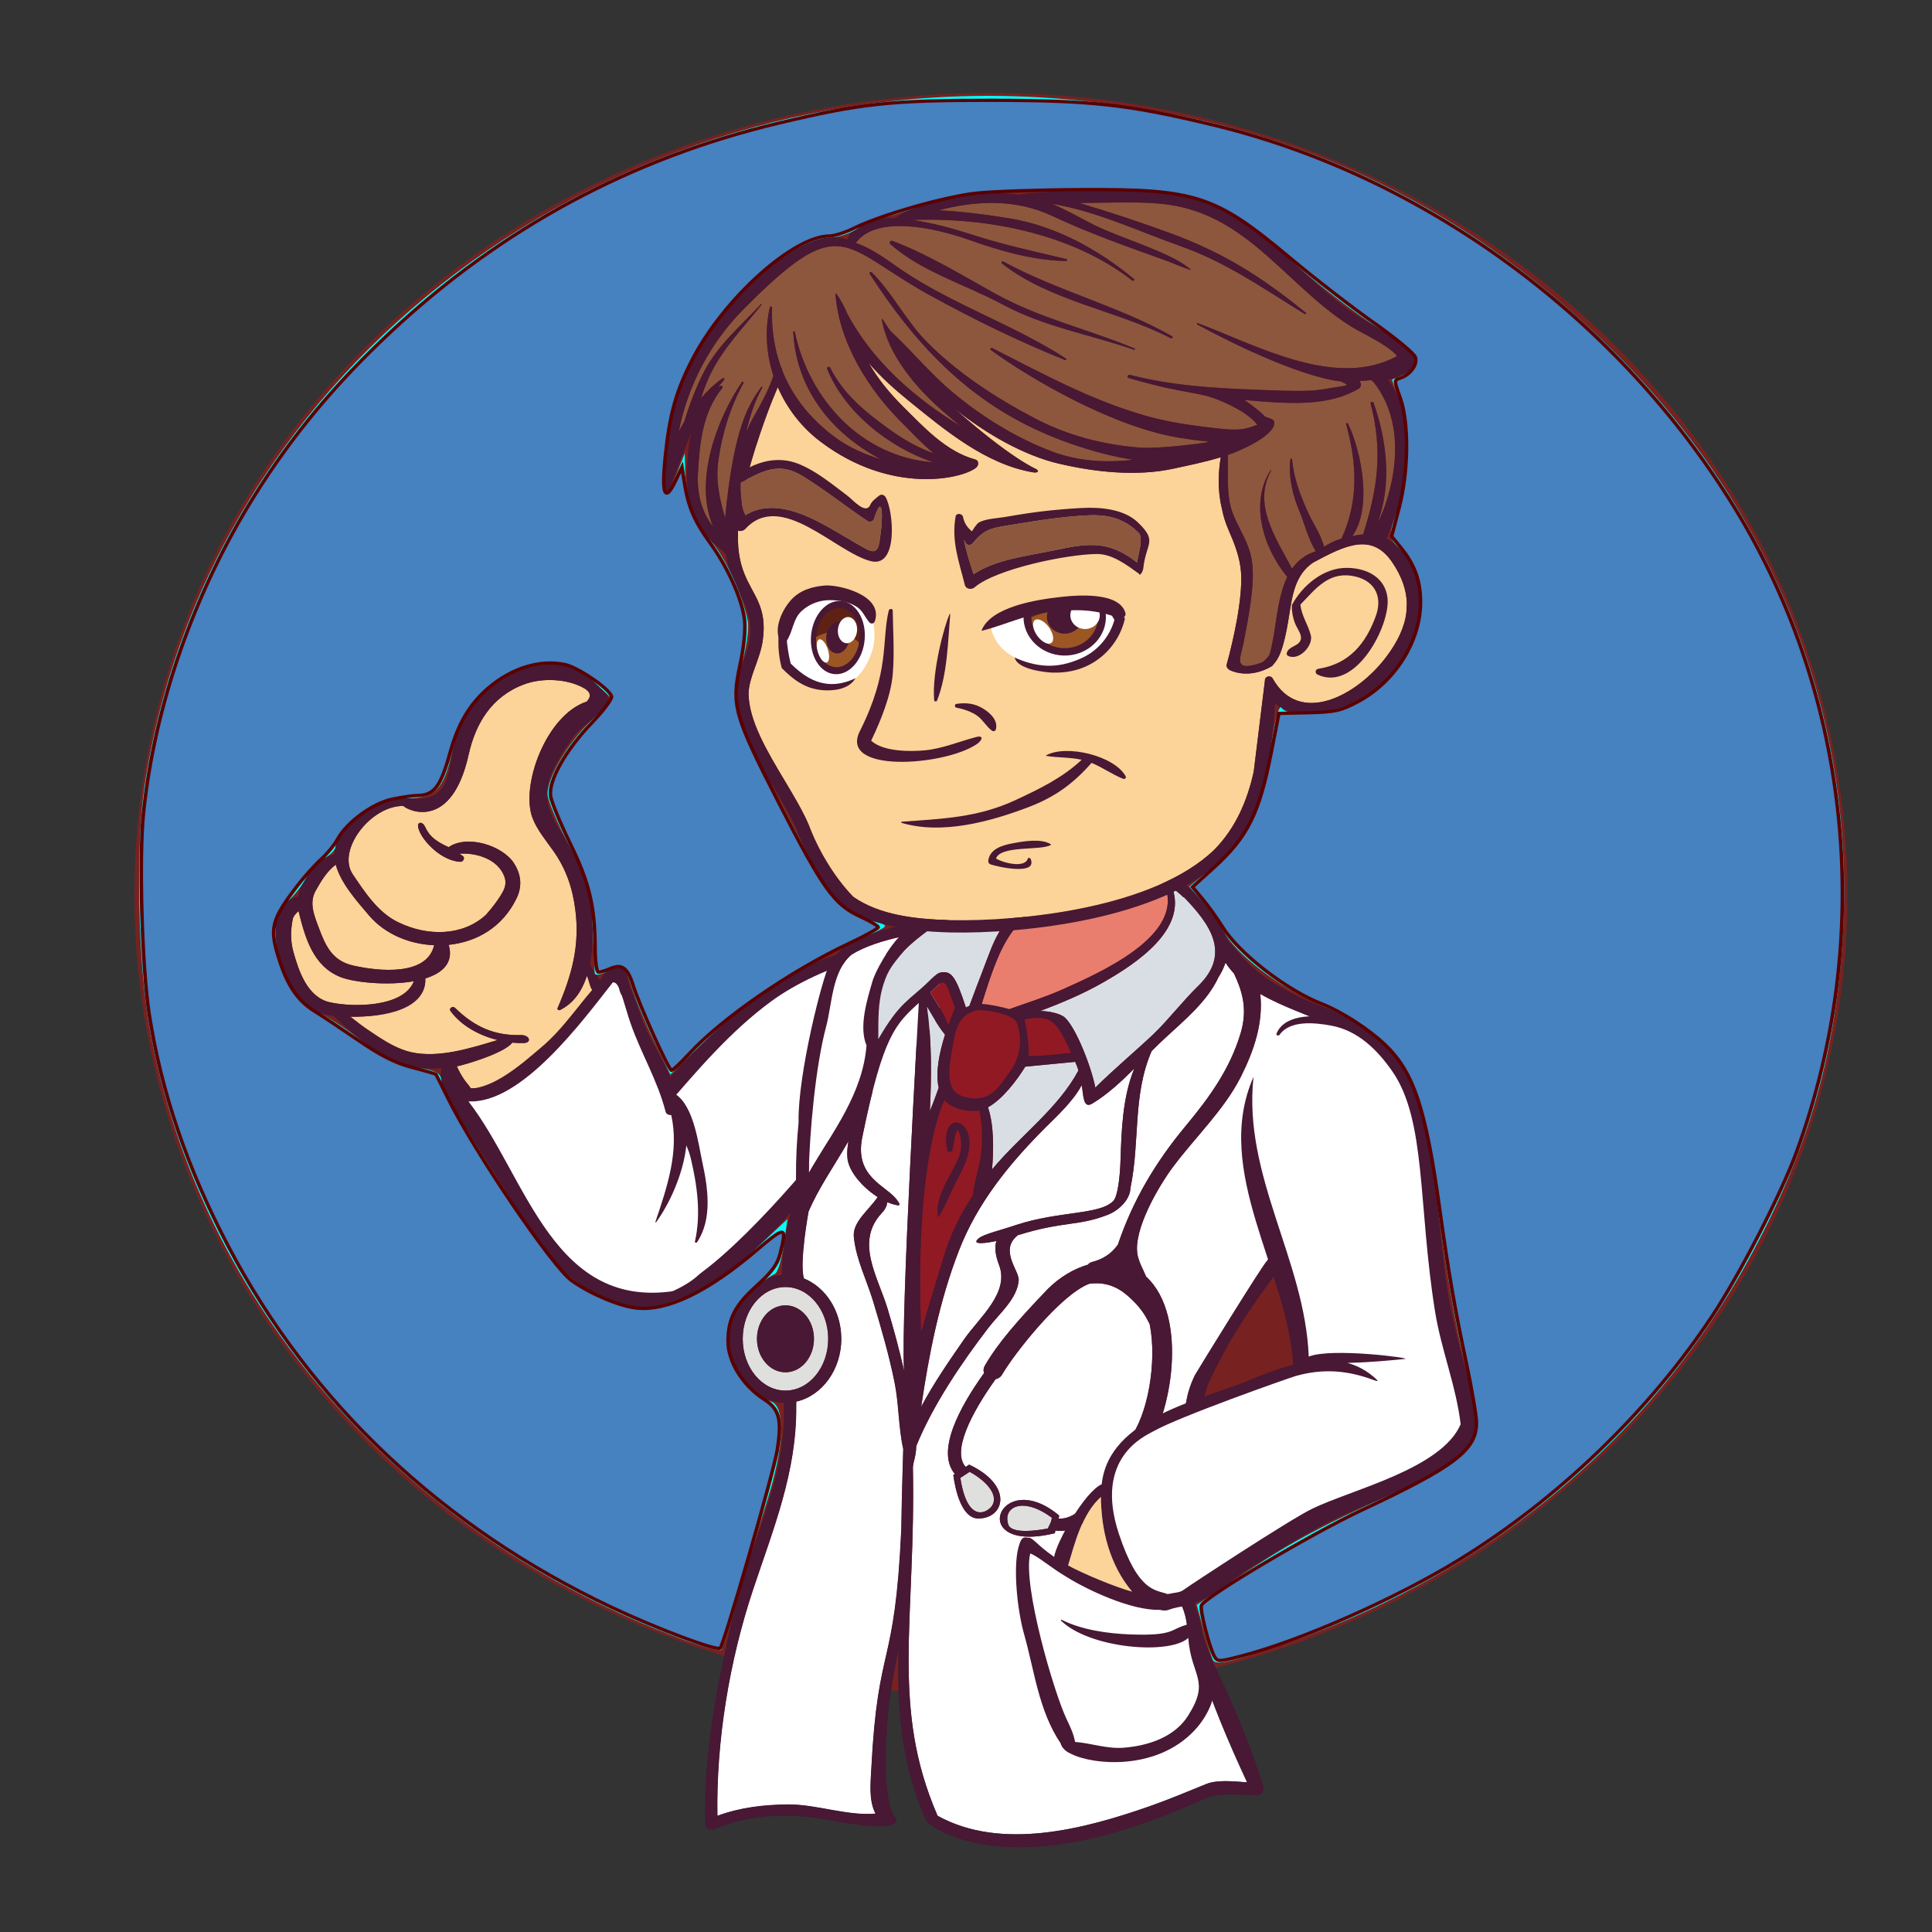 <?xml version="1.0" encoding="UTF-8" standalone="no"?>
<!-- Created with Inkscape (http://www.inkscape.org/) -->

<svg
   xmlns:dc="http://purl.org/dc/elements/1.1/"
   xmlns:cc="http://creativecommons.org/ns#"
   xmlns:rdf="http://www.w3.org/1999/02/22-rdf-syntax-ns#"
   xmlns:svg="http://www.w3.org/2000/svg"
   xmlns="http://www.w3.org/2000/svg"
   xmlns:sodipodi="http://sodipodi.sourceforge.net/DTD/sodipodi-0.dtd"
   xmlns:inkscape="http://www.inkscape.org/namespaces/inkscape"
   id="svg5194"
   version="1.1"
   inkscape:version="0.91 r13725"
   xml:space="preserve"
   width="625"
   height="625"
   viewBox="0 0 625 625"
   sodipodi:docname="good.svg"><rect x="0" y="0" width="625" height="625" fill="#333333" stroke="none"/><defs
     id="defs5198"><clipPath
       clipPathUnits="userSpaceOnUse"
       id="clipPath5468"><path
         d="m 3879.08,1852 c 2.1,15.45 0.44,40.62 -23.52,46.57 -33.15,6.56 -62.65,-8.26 -65.56,-30.16 5.56,-23.28 47.27,-50.9 66.13,-24.4 11.52,13.1 22.95,7.99 22.95,7.99"
         id="path5470"
         inkscape:connector-curvature="0" /></clipPath><clipPath
       clipPathUnits="userSpaceOnUse"
       id="clipPath5502"><path
         d="m 3657.41,1875.78 c 3.25,10.45 -2.93,28.58 -16.49,30.93 -31.39,5.8 -58.08,7.26 -86.53,-15.53 1.38,-23 7.91,-41.18 18.75,-48.03 10.83,-6.85 70.32,-12.26 84.27,32.63"
         id="path5504"
         inkscape:connector-curvature="0" /></clipPath><clipPath
       clipPathUnits="userSpaceOnUse"
       id="clipPath5622"><path
         d="m 3472.45,4006.82 c -2.89,15.32 -2.44,61.95 21.18,69.1 32.78,8.25 62.93,-5.86 66.95,-48.17 -4.36,-23.54 -44.61,-53.24 -64.8,-27.74 -12.16,12.5 -23.33,6.81 -23.33,6.81"
         id="path5624"
         inkscape:connector-curvature="0" /></clipPath><clipPath
       clipPathUnits="userSpaceOnUse"
       id="clipPath5660"><path
         d="m 3692.35,4039.67 c -4.26,10.09 1.43,18.84 14.69,22.52 30.67,8.85 55.76,22.8 86.32,2.92 0.89,-23.02 -3.83,-41.75 -13.94,-49.64 -10.12,-7.88 -68.78,-19.09 -87.07,24.2"
         id="path5662"
         inkscape:connector-curvature="0" /></clipPath></defs><sodipodi:namedview
     pagecolor="#ffffff"
     bordercolor="#666666"
     borderopacity="1"
     objecttolerance="10"
     gridtolerance="10"
     guidetolerance="10"
     inkscape:pageopacity="0"
     inkscape:pageshadow="2"
     inkscape:window-width="1105"
     inkscape:window-height="716"
     id="namedview5196"
     showgrid="false"
     inkscape:zoom="0.57275649"
     inkscape:cx="255.02928"
     inkscape:cy="413.42729"
     inkscape:window-x="65"
     inkscape:window-y="24"
     inkscape:window-maximized="0"
     inkscape:current-layer="g5202" /><g
     id="g5202"
     inkscape:groupmode="layer"
     inkscape:label="ink_ext_XXXXXX"
     transform="matrix(1.25,0,0,-1.25,0,625)"><g
       id="g6924"
       transform="matrix(2.592,0,0,2.425,-696.533,-642.569)"><path
         inkscape:connector-curvature="0"
         id="path5524"
         style="fill:#782121;fill-opacity:1;fill-rule:nonzero;stroke:none"
         d="m 2821.48,3757.19 c 0,-472.31 382.88,-855.18 855.18,-855.18 472.31,0 855.18,382.87 855.18,855.18 0,472.29 -382.87,855.18 -855.18,855.18 -472.3,0 -855.18,-382.89 -855.18,-855.18"
         transform="scale(0.1,0.1)" /><path
         inkscape:connector-curvature="0"
         id="path5526"
         style="fill:#fcd398;fill-opacity:1;fill-rule:nonzero;stroke:none"
         d="m 3002.46,3761.1 c 5.48,10.4 11.02,20.49 20.03,27.77 4.94,-19.99 21.79,-39.79 32.98,-53.96 16.01,-20.26 40.59,-30.93 65.23,-32.04 -7.08,-32.82 -54.43,-28.11 -80.9,-21.68 -20.74,5.04 -27.45,20.79 -34.16,40.04 -4.62,13.25 -10.09,26.79 -3.18,39.87"
         transform="scale(0.1,0.1)" /><path
         inkscape:connector-curvature="0"
         id="path5528"
         style="fill:#fcd398;fill-opacity:1;fill-rule:nonzero;stroke:none"
         d="m 3016.72,3641.93 c -22.84,5.37 -31.47,34.3 -36.6,54.09 -2.95,11.36 -2.75,22.96 -0.64,34.43 0.62,3.36 3.02,6.19 5.82,8.92 6.34,-27.46 14.21,-59.11 42.39,-70.68 13.54,-5.55 46.6,-9.21 72.76,-4.21 -9.83,-27.68 -59.76,-28.19 -83.73,-22.55"
         transform="scale(0.1,0.1)" /><path
         inkscape:connector-curvature="0"
         id="path5530"
         style="fill:#fcd398;fill-opacity:1;fill-rule:nonzero;stroke:none"
         d="m 3157.34,3550.18 c -1.95,3.21 -4.59,6.24 -6.42,9.04 -3.08,4.69 -5.41,9.46 -7.58,14.36 5.23,0.93 47.47,13.71 55.39,25.35 3.77,-0.37 7.5,-0.58 11.17,-0.47 8.84,0.23 6.2,8.75 -2.67,8.52 -27.06,-0.7 -46.51,9.11 -65.79,29.15 -2.19,2.28 -6.25,-0.74 -4.43,-3.42 10.63,-15.6 28.38,-26.1 47.1,-31.02 -27,-8.68 -58.95,-19.64 -86.47,-12.95 -24.56,5.96 -42.91,27.37 -66.1,37.76 34.53,-1.63 81.85,8.5 80.35,40.91 17.28,5.77 28.6,16.82 23.36,35.89 28.2,3.09 53.85,18.89 67.77,49.63 5.88,12.98 4.56,25.63 -2.72,37.64 -11.25,18.55 -46.5,30.76 -65.11,16.94 -17.7,8.49 -20.7,15.59 -23.71,22.16 -2.52,5.48 -7.57,4.86 -6.77,-0.29 1.43,-9.18 9.82,-19.16 16.57,-25.27 6.71,-6.09 16.39,-11.84 25.57,-12.21 2.96,-0.13 4.99,4.13 2.54,6.13 -1.14,0.94 -2.36,1.73 -3.55,2.54 18.09,1.2 38.68,-6.25 44.98,-24.37 1.8,-5.16 1.24,-9.83 -0.56,-14.2 0,0 -4.37,-10.57 -17.88,-26.72 -22.45,-22.12 -57.4,-23.82 -88.19,-7.55 -19.96,10.54 -32.97,32.28 -44.69,50.76 -16.38,25.84 18.04,73.48 50.42,73.02 6.56,-6.35 48.74,-24.79 65.22,54.67 6.81,32.84 22.63,61.96 55.19,75.01 16.45,6.6 37.81,6.22 53.91,-0.82 14.38,-6.28 13.55,-11.7 8.86,-17.47 -40.58,-14.19 -66.6,-90.18 -54.04,-124.6 4.54,-12.43 13.14,-23.42 20.38,-34.33 13.06,-19.67 19.33,-39.7 22.19,-62.88 4.75,-38.56 -3.45,-70.09 -17.69,-105.37 -0.62,-1.52 1.35,-2.6 2.56,-1.96 13.66,7.26 21.95,20.61 26.76,36.52 2.31,-5.49 2.75,-11.98 6.22,-16.64 -13.49,-22.28 -68.55,-107.09 -122.14,-103.46"
         transform="scale(0.1,0.1)" /><path
         inkscape:connector-curvature="0"
         id="path5532"
         style="fill:#481834;fill-opacity:1;fill-rule:nonzero;stroke:none"
         d="m 3157.34,3550.18 c -1.95,3.21 -4.59,6.24 -6.42,9.04 -3.08,4.69 -5.41,9.46 -7.58,14.36 5.23,0.93 47.47,13.71 55.39,25.35 3.77,-0.37 7.5,-0.58 11.17,-0.47 8.84,0.23 6.2,8.75 -2.67,8.52 -27.06,-0.7 -46.51,9.11 -65.79,29.15 -2.19,2.28 -6.25,-0.74 -4.43,-3.42 10.63,-15.6 28.38,-26.1 47.1,-31.02 -27,-8.68 -58.95,-19.64 -86.47,-12.95 -24.56,5.96 -53.05,32.05 -60.85,38.21 34.53,-1.63 76.6,8.05 75.1,40.46 17.28,5.77 28.6,16.82 23.36,35.89 28.2,3.09 53.85,18.89 67.77,49.63 5.88,12.98 4.56,25.63 -2.72,37.64 -11.25,18.55 -46.5,30.76 -65.11,16.94 -17.7,8.49 -20.7,15.59 -23.71,22.16 -2.52,5.48 -7.57,4.86 -6.77,-0.29 1.43,-9.18 9.82,-19.16 16.57,-25.27 6.71,-6.09 16.39,-11.84 25.57,-12.21 2.96,-0.13 4.99,4.13 2.54,6.13 -1.14,0.94 -2.36,1.73 -3.55,2.54 18.09,1.2 38.68,-6.25 44.98,-24.37 1.8,-5.16 1.24,-9.83 -0.56,-14.2 0,0 -4.37,-10.57 -17.88,-26.72 -22.45,-22.12 -57.4,-23.82 -88.19,-7.55 -19.96,10.54 -32.97,32.28 -44.69,50.76 -16.38,25.84 18.04,73.48 50.42,73.02 6.56,-6.35 48.74,-24.79 65.22,54.67 6.81,32.84 22.63,61.96 55.19,75.01 16.45,6.6 37.81,6.22 53.91,-0.82 14.38,-6.28 13.55,-11.7 8.86,-17.47 -40.58,-14.19 -66.6,-90.18 -54.04,-124.6 4.54,-12.43 13.14,-23.42 20.38,-34.33 13.06,-19.67 19.33,-39.7 22.19,-62.88 4.75,-38.56 -3.45,-70.09 -17.69,-105.37 -0.62,-1.52 1.35,-2.6 2.56,-1.96 13.66,7.26 21.95,20.61 26.76,36.52 2.31,-5.49 2.75,-11.98 6.22,-16.64 -13.49,-22.28 -68.55,-107.09 -122.14,-103.46 z m -140.62,91.75 c -22.84,5.37 -31.47,34.3 -36.6,54.09 -2.95,11.36 -2.75,22.96 -0.64,34.43 0.62,3.36 3.02,6.19 5.82,8.92 6.34,-27.46 14.21,-59.11 42.39,-70.68 13.54,-5.55 46.6,-9.21 72.76,-4.21 -9.83,-27.68 -59.76,-28.19 -83.73,-22.55 z m -14.26,119.17 c 5.48,10.4 11.02,20.49 20.03,27.77 4.94,-19.99 21.79,-39.79 32.98,-53.96 16.01,-20.26 40.59,-30.93 65.23,-32.04 -7.08,-32.82 -54.43,-28.11 -80.9,-21.68 -20.74,5.04 -27.45,20.79 -34.16,40.04 -4.62,13.25 -10.09,26.79 -3.18,39.87 z m 300.5,-86.6 c -4.58,0.04 -8.49,-3.68 -11.2,-7.04 -1.5,-1.87 -2.52,-3.69 -3.09,-5.66 -1.37,3 -3.61,5.75 -5.72,8.51 -2.74,3.59 -4.91,8.13 -6.66,12.7 5.55,30.43 1.29,66.39 -2.97,88.55 -6.36,33.04 -37.6,56.57 -39.91,90.12 -1.39,20.29 14.06,44.36 24.42,60.92 9.73,15.58 26.34,22.28 36.64,36.77 0.68,0.97 0.61,2.35 0.07,3.47 0.36,1.27 0.49,2.61 -0.01,3.9 -17.25,44.92 -80.67,44.08 -113.95,16.55 -19.25,-15.93 -31.69,-37.13 -38.43,-61.08 -8.85,-31.47 -2.28,-65.08 -43.81,-62.99 -1.56,0.07 -7.38,2.93 -8.33,2.29 -22.98,1.79 -46.54,-21.8 -60.2,-38.15 -6.18,-7.42 -8.68,-15.33 -8.72,-23.37 -17.44,-4.83 -33.02,-26.39 -36.31,-45.15 -46.74,-11.73 -14.19,-111.03 20.62,-123.9 3.95,-1.46 9.03,-2.6 14.77,-3.4 18.17,-18.98 47.88,-46.1 73.51,-53.17 12.06,-3.33 24.49,-3.78 36.95,-2.56 1.7,-5.22 4.77,-10.27 7.45,-14.56 3.57,-5.72 9.63,-18.17 16.96,-19.31 1.93,-0.31 4.23,0.46 4.67,2.66 0.2,0.97 0.2,1.93 0.11,2.89 l 0.9,-0.07 c 56.49,0 110.49,83.58 124.3,106.61 2.05,0.12 4.09,1.53 4.58,3.53 l 0.2,1.41 1.15,0.41 c 1.89,2.09 3.59,4.04 5.22,6.37 2.16,3.11 4.55,3.61 7.86,4.8 4.21,1.49 3.68,7.92 -1.07,7.95"
         transform="scale(0.1,0.1)" /><path
         inkscape:connector-curvature="0"
         id="path5534"
         style="fill:#ffffff;fill-opacity:1;fill-rule:nonzero;stroke:none"
         d="m 3313.61,3495.3 c 51.31,78.27 95.66,119.15 124.36,141.76 28.7,22.6 141.75,99.12 188.71,42.61 31.3,-39.14 -24.36,-92.19 -55.66,-132.19 -31.31,-39.99 -133.05,-169.58 -167.83,-188.71 -34.79,-19.12 -48.89,-35.83 -48.89,-35.83 0,0 -91.99,94.1 -40.69,172.36"
         transform="scale(0.1,0.1)" /><path
         inkscape:connector-curvature="0"
         id="path5536"
         style="fill:#481834;fill-opacity:1;fill-rule:nonzero;stroke:none"
         d="m 3350.83,3333.96 c 38.26,3.47 126.31,109.19 162.11,158.5 37.52,51.68 56.07,62.4 76.07,87.4 17.86,22.35 54.22,54.1 30.97,97.5 -20.18,37.69 -114.61,3.36 -162.63,-34.3 -40.69,-31.92 -73.53,-73.32 -105.83,-113.3 -12.02,-14.87 -23.89,-30.15 -36.3,-44.96 -2.62,4.99 -5.3,10.03 -8.1,15.11 16.49,20 31.97,40.97 47.96,60.45 54.51,66.41 141.15,149.74 236.57,141.84 21.04,-1.75 52.27,-17.66 50.12,-52.95 -1.18,-12.19 -12.49,-50.46 -43.62,-81.07 -27.34,-30.43 -53.46,-60.05 -77.65,-93.88 -32.82,-45.88 -107.06,-143.83 -166.2,-151.36 -5.7,1.35 1.59,8.22 -3.47,11.02"
         transform="scale(0.1,0.1)" /><path
         inkscape:connector-curvature="0"
         id="path5538"
         style="fill:#ffffff;fill-opacity:1;fill-rule:nonzero;stroke:none"
         d="m 3146.02,3539.43 c 0,0 33.63,-41.77 45.39,-75.75 11.77,-33.98 77.15,-154.51 149.74,-138.03 60.3,24.72 65.09,44.51 51.78,110.79 -13.31,66.29 -41.89,103.55 -41.89,103.55 l -50.63,138.96 c -25.01,-36.19 -76.6,-120.22 -115.78,-134.81 -39.18,-14.6 -38.61,-4.71 -38.61,-4.71"
         transform="scale(0.1,0.1)" /><path
         inkscape:connector-curvature="0"
         id="path5540"
         style="fill:#481834;fill-opacity:1;fill-rule:nonzero;stroke:none"
         d="m 3388.51,3471.23 c -3.93,19.26 -8.41,60.15 -27.11,72.89 -3.49,21.69 -16.38,42.1 -25.71,61.62 -8.08,16.89 -12.34,34.96 -19.28,52.23 -0.55,2.9 -1.42,5.78 -2.16,8.5 -1.19,4.43 -2.42,8.84 -4.46,12.95 -0.72,1.44 -2.57,2.35 -4.26,2.4 l -0.3,0.12 c -2.09,0.37 -4.11,-1.14 -4.82,-2.99 l -1.88,-1.81 c -5,-0.29 -9.49,-4.7 -11.93,-12.31 -20.36,-23.08 -35.93,-50.37 -59.12,-71.11 -18.3,-16.35 -57.05,-55.05 -85.57,-40.79 -3.81,9.25 -0.26,18.11 0.85,27.23 l -1,-0.32 c -3.98,-0.73 -7.65,-0.79 -11.12,-0.17 -5.68,-15.49 -4.13,-31.03 -1.71,-33 0.98,-0.76 98.93,-168.47 110.47,-180.92 32.83,-35.4 82.99,-70.23 129.28,-36.23 2.83,2.06 0.78,6.01 -2.51,5.36 -126.74,-25.15 -152.48,120.23 -211.22,201.38 52.86,-3.32 114.57,86.68 144.13,126.93 2.4,0.36 4.25,-1.73 5.91,-5.34 0.63,-2.74 1.42,-5.43 2.63,-7.98 l 0.49,-0.67 c 0.37,-1.19 0.75,-2.4 1.13,-3.67 2.66,-8.72 4.84,-17.6 7.68,-26.27 10.55,-32.28 26.93,-60.76 34.89,-94.12 0.63,-2.59 3.22,-3.73 5.63,-3.51 8.07,-38.28 -3.91,-76.51 -15.91,-114.28 l 0.71,-0.26 c 13.33,19.49 27.3,51.72 30.29,82.16 1.8,-4.51 3.32,-8.94 4.29,-13.22 6.48,-28.91 10.56,-59.89 4.29,-89.29 -0.28,-1.32 1.45,-1.86 2.12,-0.78 15.47,24.68 10.83,58.01 5.28,85.27"
         transform="scale(0.1,0.1)" /><path
         inkscape:connector-curvature="0"
         id="path5542"
         style="fill:#911923;fill-opacity:1;fill-rule:nonzero;stroke:none"
         d="m 3663.53,3633.54 c -21.8,-4.61 -22.55,-24.88 -25.88,-43.18 -7.42,-40.76 1.93,-48.3 19.14,-50.73 20.76,-2.93 29.19,14.17 39.3,29.08 15.59,22.98 8.05,48.93 5.7,52.67 -5.75,9.14 -33.84,13.1 -38.26,12.16"
         transform="scale(0.1,0.1)" /><path
         inkscape:connector-curvature="0"
         id="path5544"
         style="fill:#911923;fill-opacity:1;fill-rule:nonzero;stroke:none"
         d="m 3714.19,3584.62 c 11.71,-0.32 35.51,2.68 42.63,3.33 -14.92,33.99 -19.14,41.14 -46.71,35.83 1.72,-6.04 5,-29.72 4.08,-39.16"
         transform="scale(0.1,0.1)" /><path
         inkscape:connector-curvature="0"
         id="path5546"
         style="fill:#911923;fill-opacity:1;fill-rule:nonzero;stroke:none"
         d="m 3634.01,3617.47 c 2.46,7.36 4.9,13.85 6.8,18.78 -11.51,34.34 -9.15,31.34 -24.73,16.18 6.69,-11.78 13.88,-22.61 17.93,-34.96"
         transform="scale(0.1,0.1)" /><path
         inkscape:connector-curvature="0"
         id="path5548"
         style="fill:#d9dee4;fill-opacity:1;fill-rule:nonzero;stroke:none"
         d="m 3615.95,3720.25 c -9.65,-7.47 -18.53,-14.93 -26.12,-23.33 -11.13,-14.74 -15.83,-19.97 -20.51,-35.94 -5.94,-20.22 -4.9,-38.7 -5.11,-58.28 21.67,40.22 30.99,41.25 50.59,61.85 2.82,2.95 7.81,8.67 12.24,9.35 10.48,1.61 14.68,-5.13 24.63,-37.52 1.06,0.62 2.2,1.19 3.41,1.69 4.37,12.78 9.02,25.49 13.54,38.15 11.8,32.99 15.66,50 47.58,77.02 -24.07,-3.49 -67.98,-12.35 -100.25,-32.99"
         transform="scale(0.1,0.1)" /><path
         inkscape:connector-curvature="0"
         id="path5550"
         style="fill:#d9dee4;fill-opacity:1;fill-rule:nonzero;stroke:none"
         d="m 3615.67,3525.89 c 4.13,10.38 8.82,24.95 8.82,24.95 -3.51,16.22 0.8,37.95 6.33,56.58 -5.13,6.57 -9.17,13.72 -17.99,29.74 4.77,-35.95 4.56,-73.75 2.84,-111.27"
         transform="scale(0.1,0.1)" /><path
         inkscape:connector-curvature="0"
         id="path5552"
         style="fill:#d9dee4;fill-opacity:1;fill-rule:nonzero;stroke:none"
         d="m 3710.91,3573.27 c -8.11,-14.26 -22.96,-35.14 -37.22,-43.34 6.14,-19.37 5.7,-46.09 4.05,-66.38 28.68,36.79 65.76,64.79 86.26,105.63 -1.18,4.26 -1.74,5.27 -3.27,9.25 l -49.82,-5.16"
         transform="scale(0.1,0.1)" /><path
         inkscape:connector-curvature="0"
         id="path5554"
         style="fill:#d9dee4;fill-opacity:1;fill-rule:nonzero;stroke:none"
         d="m 3869.3,3754.24 -0.31,-0.3 c -0.14,0.16 -4.29,4.54 -11.2,10.11 14.76,-44.76 -35.87,-80.56 -68.83,-100.72 -20.4,-12.48 -41.62,-21.97 -63.12,-30.65 7.21,-0.02 19.7,-2.18 24.69,-7.08 11.14,-10.96 26.31,-52.42 30.36,-74.68 18.06,19.26 43.39,42.07 58.32,57.38 14.62,15 29.68,35.87 44.23,50.93 33.77,34.97 11.36,66.6 -14.14,95.01"
         transform="scale(0.1,0.1)" /><path
         inkscape:connector-curvature="0"
         id="path5556"
         style="fill:#911923;fill-opacity:1;fill-rule:nonzero;stroke:none"
         d="m 3629.4,3370.35 c 6.29,22.81 16.58,45.2 29.26,65.84 1.66,23.17 14.18,41.53 6.67,90.31 -6.57,-1.56 -26.45,-0.23 -35.04,11.06 0,0 -30,-59.04 -23.33,-247.56 6.88,27.09 15.19,54.09 22.44,80.35"
         transform="scale(0.1,0.1)" /><path
         inkscape:connector-curvature="0"
         id="path5558"
         style="fill:#ffffff;fill-opacity:1;fill-rule:nonzero;stroke:none"
         d="m 3537.41,3692.84 c -19.54,-17.85 -19.31,-52.9 -25.37,-77.07 -10.66,-42.53 -16.55,-113.67 -17.29,-156.03 24.05,44.6 53.65,83.95 57.68,136.15 -7.97,20.06 0.78,49.45 5.82,68.13 3.2,11.86 16.54,36.36 26.66,47.46 -14.92,-3.57 -33.71,-9.49 -47.5,-18.64"
         transform="scale(0.1,0.1)" /><path
         inkscape:connector-curvature="0"
         id="path5560"
         style="fill:#ffffff;fill-opacity:1;fill-rule:nonzero;stroke:none"
         d="m 3623.37,2773.79 c 63.65,-37.69 146.8,-14.09 211.34,10.04 19.25,7.2 37.96,15.62 56.79,23.8 11.18,4.86 27.21,2.91 40.93,1.86 -17.96,41.31 -35.06,84.18 -48.13,128.08 -29.79,75.07 -28.94,167.78 -15.3,248.06 0.87,20 1.8,37.51 11.21,58.2 1.1,2.43 69.47,120.98 71.93,121.8 34.13,54.8 66.89,105.74 80.13,136.97 22.07,52.01 13.27,86.08 7.91,99.25 -4.34,4.84 -10.49,8.85 -19.07,13.19 -23.83,12.05 -52.12,21.3 -75.56,35.84 3.17,-30.83 -6.29,-60.57 -19.34,-88.29 -16.72,-35.52 -45.67,-64.57 -67.9,-96.49 -14.3,-20.53 -39.47,-66.5 -35.42,-92.88 1.31,-8.51 5.73,-16.27 8.76,-24.14 43.05,-42.08 24.86,-150.36 -1.02,-184.88 -1.33,-1.77 -3.16,-2.91 -5.13,-3.49 -16.31,-30.87 -50.14,-88.2 -84.43,-82.51 l -0.68,-2.86 c -89.73,-23.21 -55.66,72.89 4.48,18.76 l -0.73,-3.07 c 25.61,-2.76 57.41,52.71 69.5,75.43 -1.24,3.09 -0.91,6.71 1.23,9.56 18.35,24.47 27.93,82.51 20.24,122.63 -0.69,1.31 -1.39,2.74 -2.15,4.33 -4.99,10.34 -12.21,18.94 -20.66,26.6 -12.11,10.99 -24.53,13.8 -37.44,12.01 -29.02,-11.67 -75.55,-75.56 -87.07,-96.95 -1.4,-2.6 -3.83,-4.28 -6.51,-4.9 -24.86,-37.17 -43.66,-77.39 -29.86,-93.62 l 3.49,2.42 c 44.44,-22.26 35.49,-57.46 9.09,-57.46 -16.46,0 -22.94,30.08 -24.92,46.46 l 1.52,1.05 c -19.05,24.34 4.86,71.43 29.18,107.69 -0.81,2.46 -0.66,5.23 0.68,7.7 13.14,24.43 33,48.53 63.05,82.11 11.87,12.6 25.86,21.49 40.01,25.89 0.91,1.32 2.24,2.33 3.87,2.77 10.65,2.77 19.6,8.77 26.03,18.64 14.66,46.5 36.99,87.23 67.85,126.85 23.86,30.66 44.04,60.74 54.64,98.58 7.24,25.82 1.8,44.68 -6.56,63.82 -3.12,3.59 -5.96,7.46 -8.49,11.63 -1.81,-5.72 -4.21,-10.9 -7.12,-15.72 -11.16,-25.89 -34.05,-45.75 -54.3,-65.85 -4.1,-4.06 -8.23,-8.44 -12.39,-12.9 -19.15,-47.43 -11.4,-95.89 -21.05,-145.69 l -0.07,-0.23 c -0.13,-12.17 -11.28,-23.93 -22.36,-28.58 -29.95,-12.58 -44.38,-6.66 -89.97,-21.87 -19.23,-15.87 1.56,-37.92 0.75,-48.27 -1.54,-19.77 -19.16,-35.14 -30.2,-50.53 -26.64,-37.11 -55.33,-82.28 -72.03,-126.17 -0.46,-11.83 -2.37,-13.98 -3.4,-22.37 3.1,-162.93 -22.67,-255.85 24.65,-372.3"
         transform="scale(0.1,0.1)" /><path
         inkscape:connector-curvature="0"
         id="path5562"
         style="fill:#ffffff;fill-opacity:1;fill-rule:nonzero;stroke:none"
         d="m 3473.74,2785.95 c 28.28,0.33 59.26,-12.42 87.56,-9.81 -6.81,14.27 -4.91,31.92 -4.14,47.98 6.65,137.4 23.37,102.34 29.95,255.66 0.09,15.65 1.7,82.15 1.91,85.52 -4.76,22.69 -4.35,47.97 -8.51,70.2 -5.51,29.43 -13.36,58.41 -21.5,87.2 -6.53,23.11 -17.14,44.92 -19.33,69 -1.44,15.84 15.23,28.74 23.8,42.4 -15.08,10.22 -28.89,27.31 -30.19,41.54 -0.53,5.87 0,11.93 1.04,18.03 -0.54,-1 -1.09,-2.01 -1.62,-3.01 -12.94,-24.04 -27.87,-46.54 -38.1,-72.02 0,0 -9.44,-54.84 -4.62,-71.37 21.7,-9.39 37.3,-34.7 37.3,-64.45 0,-33.15 -19.36,-60.85 -44.95,-67.07 -0.03,-1.81 -0.08,-3.6 -0.06,-5.43 0.44,-69.93 -22.58,-129.37 -43.12,-195.36 -23.59,-75.76 -36.89,-161.42 -35.56,-241.09 22.49,8.78 45.69,11.81 70.14,12.08"
         transform="scale(0.1,0.1)" /><path
         inkscape:connector-curvature="0"
         id="path5564"
         style="fill:#e97e6e;fill-opacity:1;fill-rule:nonzero;stroke:none"
         d="m 3679.67,3636.54 c -4.48,-0.47 -8.98,-0.7 -13.5,-0.77 24.26,84.29 31.42,92.41 100.71,141.5 35.44,25.08 79.73,-0.73 83.49,-11.06 19.59,-53.33 -65.17,-92.72 -102.37,-110.57 -17.73,-8.51 -37.77,-14.97 -57.06,-22.52 -3.22,2.45 -7.1,3.86 -11.27,3.42"
         transform="scale(0.1,0.1)" /><path
         inkscape:connector-curvature="0"
         id="path5566"
         style="fill:#ffffff;fill-opacity:1;fill-rule:nonzero;stroke:none"
         d="m 3604.62,3641.22 c -23.01,-22.37 -35.79,-34.51 -56.48,-143.51 -7.98,-42.04 23.47,-51.16 34.14,-65.93 2.42,-3.35 4.74,-6.93 1.33,-6.43 -3.31,0.49 -6.84,1.67 -10.43,3.3 -0.45,-3.9 -2.13,-7.76 -5.31,-11.37 -27.18,-30.64 -4.29,-67.86 5.4,-101.72 6.31,-22.1 11.86,-44.37 16.64,-66.83 -3.49,59.04 14.5,385.93 14.71,392.49"
         transform="scale(0.1,0.1)" /><path
         inkscape:connector-curvature="0"
         id="path5568"
         style="fill:#ffffff;fill-opacity:1;fill-rule:nonzero;stroke:none"
         d="m 3473.74,2785.95 c 28.28,0.33 59.26,-12.42 87.56,-9.81 -6.81,14.27 -4.91,31.92 -4.14,47.98 6.65,137.4 23.37,102.34 29.95,255.66 0.09,15.65 1.7,82.15 1.91,85.52 -4.76,22.69 -4.35,47.97 -8.51,70.2 -5.51,29.43 -13.36,58.41 -21.5,87.2 -6.53,23.11 -17.14,44.92 -19.33,69 -1.44,15.84 15.23,28.74 23.8,42.4 -15.08,10.22 -28.89,27.31 -30.19,41.54 -0.53,5.87 0,11.93 1.04,18.03 -0.54,-1 -1.09,-2.01 -1.62,-3.01 -12.94,-24.04 -27.87,-46.54 -38.1,-72.02 0,0 -9.44,-54.84 -4.62,-71.37 21.7,-9.39 37.3,-34.7 37.3,-64.45 0,-33.15 -19.36,-60.85 -44.95,-67.07 -0.03,-1.81 -0.08,-3.6 -0.06,-5.43 0.44,-69.93 -22.58,-129.37 -43.12,-195.36 -23.59,-75.76 -36.89,-161.42 -35.56,-241.09 22.49,8.78 45.69,11.81 70.14,12.08"
         transform="scale(0.1,0.1)" /><path
         inkscape:connector-curvature="0"
         id="path5570"
         style="fill:#dfdfdd;fill-opacity:1;fill-rule:nonzero;stroke:none"
         d="m 3737.56,3091.76 c -28.31,22.86 -49.61,12.3 -43.55,-7.27 3.14,-10.17 28.84,-6.34 39.43,-4.07 l -0.01,0.01 c 3.58,7.81 2.75,5.54 4.13,11.33"
         transform="scale(0.1,0.1)" /><path
         inkscape:connector-curvature="0"
         id="path5572"
         style="fill:#dfdfdd;fill-opacity:1;fill-rule:nonzero;stroke:none"
         d="m 3646.09,3134.41 c 7.49,-51.71 28.55,-35.79 31.98,-29.21 6.82,13.06 -9.77,28.3 -22.68,35.67 l -9.3,-6.46"
         transform="scale(0.1,0.1)" /><path
         inkscape:connector-curvature="0"
         id="path5574"
         style="fill:#ffffff;fill-opacity:1;fill-rule:nonzero;stroke:none"
         d="m 3682.02,3387.2 c -18.08,-3.99 -23.95,-2.55 -17.26,3.13 5.16,4.38 23.99,9.12 36.93,13.95 43.09,15.19 84.13,10.67 97.26,25.85 4.19,4.85 6.54,24.3 7.13,44.46 0.88,30.31 2.02,66.33 13.67,96.6 -13.19,-14.05 -26.98,-27.73 -41.92,-37.3 -9.41,-6 -8.61,8.85 -10.59,19.54 -8.74,-17.39 -24.45,-32.57 -36.9,-45.92 -36.07,-38.66 -67.25,-80 -85.49,-130.08 -19.68,-54.04 -29.95,-110.37 -37.85,-167.13 12.63,25.44 28.65,50.06 42.8,71.9 14.92,23.05 45.62,49.68 34.99,79.3 -3.42,9.56 -4.78,17.9 -2.77,25.7"
         transform="scale(0.1,0.1)" /><path
         inkscape:connector-curvature="0"
         id="path5576"
         style="fill:#dfdfdd;fill-opacity:1;fill-rule:nonzero;stroke:none"
         d="m 3471.48,3318.54 c 15.72,0 28.46,-15.99 28.46,-35.72 0,-19.73 -12.74,-35.72 -28.46,-35.72 -15.71,0 -28.45,15.99 -28.45,35.72 0,19.73 12.74,35.72 28.45,35.72 z m 0,19.55 c -23.53,0 -42.67,-24.79 -42.67,-55.27 0,-30.47 19.14,-55.26 42.67,-55.26 23.54,0 42.68,24.79 42.68,55.26 0,30.48 -19.14,55.27 -42.68,55.27"
         transform="scale(0.1,0.1)" /><path
         inkscape:connector-curvature="0"
         id="path5578"
         style="fill:#481834;fill-opacity:1;fill-rule:nonzero;stroke:none"
         d="m 3499.94,3282.82 c 0,-19.73 -12.74,-35.72 -28.46,-35.72 -15.71,0 -28.45,15.99 -28.45,35.72 0,19.73 12.74,35.72 28.45,35.72 15.72,0 28.46,-15.99 28.46,-35.72"
         transform="scale(0.1,0.1)" /><path
         inkscape:connector-curvature="0"
         id="path5580"
         style="fill:#481834;fill-opacity:1;fill-rule:nonzero;stroke:none"
         d="m 3645.37,3501.46 c -3.43,13.23 -6.11,-12.98 -6.97,-16.95 -0.59,-2.71 -5.04,-2.81 -5.54,0 -8.24,45.72 33.63,34.27 19.39,-10.39 -2.97,-9.3 -7.73,-18.25 -11.9,-27.03 -5.47,-11.47 -9.48,-23.29 -15.91,-34.23 l -0.65,0.09 c -3.59,21.9 12.8,43.73 20.65,63.32 3.18,7.95 3.03,17.03 0.93,25.19"
         transform="scale(0.1,0.1)" /><path
         inkscape:connector-curvature="0"
         id="path5582"
         style="fill:#481834;fill-opacity:1;fill-rule:nonzero;stroke:none"
         d="m 3403.6,2773.87 c -1.33,79.67 11.97,165.33 35.56,241.09 20.54,65.99 43.56,125.43 43.12,195.36 -0.02,1.83 0.03,3.62 0.06,5.43 25.59,6.22 44.95,33.92 44.95,67.07 0,29.75 -15.6,55.06 -37.3,64.45 -4.82,16.53 4.62,71.37 4.62,71.37 10.23,25.48 25.16,47.98 38.1,72.02 0.53,1 1.08,2.01 1.62,3.01 -1.04,-6.1 -1.57,-12.16 -1.04,-18.03 1.3,-14.23 15.11,-31.32 30.19,-41.54 -8.57,-13.66 -25.24,-26.56 -23.8,-42.4 2.19,-24.08 12.8,-45.89 19.33,-69 8.14,-28.79 15.99,-57.77 21.5,-87.2 4.16,-22.23 3.75,-47.51 8.51,-70.2 -0.21,-3.37 -1.82,-69.87 -1.91,-85.52 -6.58,-153.32 -23.3,-118.26 -29.95,-255.66 -0.77,-16.06 -2.67,-33.71 4.14,-47.98 -28.3,-2.61 -59.28,10.14 -87.56,9.81 -24.45,-0.27 -47.65,-3.3 -70.14,-12.08 z m 186.31,474.86 c -4.78,22.46 -10.33,44.73 -16.64,66.83 -9.69,33.86 -32.58,71.08 -5.4,101.72 3.18,3.61 4.86,7.47 5.31,11.37 3.59,-1.63 7.12,-2.81 10.43,-3.3 3.41,-0.5 1.09,3.08 -1.33,6.43 -10.67,14.77 -42.12,23.89 -34.14,65.93 20.69,109 33.47,121.14 56.48,143.51 -0.21,-6.56 -18.2,-333.45 -14.71,-392.49 z m 65.48,-107.86 c 12.91,-7.37 29.5,-22.61 22.68,-35.67 -3.43,-6.58 -24.49,-22.5 -31.98,29.21 l 9.3,6.46 z m 78.04,-60.44 0.01,-0.01 c -10.59,-2.27 -36.29,-6.1 -39.43,4.07 -6.06,19.57 15.24,30.13 43.55,7.27 -1.38,-5.79 -0.55,-3.52 -4.13,-11.33 z m -134.71,65.66 c 1.03,8.39 2.94,10.54 3.4,22.37 16.7,43.89 45.39,89.06 72.03,126.17 11.04,15.39 28.66,30.76 30.2,50.53 0.81,10.35 -19.98,32.4 -0.75,48.27 45.59,15.21 60.02,9.29 89.97,21.87 11.08,4.65 22.23,16.41 22.36,28.58 l 0.07,0.23 c 9.65,49.8 1.9,98.26 21.05,145.69 4.16,4.46 8.29,8.84 12.39,12.9 20.25,20.1 43.14,39.96 54.3,65.85 2.91,4.82 5.31,10 7.12,15.72 2.53,-4.17 5.37,-8.04 8.49,-11.63 8.36,-19.14 13.8,-38 6.56,-63.82 -10.6,-37.84 -30.78,-67.92 -54.64,-98.58 -30.86,-39.62 -53.19,-80.35 -67.85,-126.85 -6.43,-9.87 -15.38,-15.87 -26.03,-18.64 -1.63,-0.44 -2.96,-1.45 -3.87,-2.77 -14.15,-4.4 -28.14,-13.29 -40.01,-25.89 -30.05,-33.58 -49.91,-57.68 -63.05,-82.11 -1.34,-2.47 -1.49,-5.24 -0.68,-7.7 -24.32,-36.26 -48.23,-83.35 -29.18,-107.69 l -1.52,-1.05 c 1.98,-16.38 8.46,-46.46 24.92,-46.46 26.4,0 35.35,35.2 -9.09,57.46 l -3.49,-2.42 c -13.8,16.23 5,56.45 29.86,93.62 2.68,0.62 5.11,2.3 6.51,4.9 11.52,21.39 58.05,85.28 87.07,96.95 12.91,1.79 25.33,-1.02 37.44,-12.01 8.45,-7.66 15.67,-16.26 20.66,-26.6 0.76,-1.59 1.46,-3.02 2.15,-4.33 7.69,-40.12 -1.89,-98.16 -20.24,-122.63 -2.14,-2.85 -2.47,-6.47 -1.23,-9.56 -12.09,-22.72 -43.89,-78.19 -69.5,-75.43 l 0.73,3.07 c -60.14,54.13 -94.21,-41.97 -4.48,-18.76 l 0.68,2.86 c 34.29,-5.69 68.12,51.64 84.43,82.51 1.97,0.58 3.8,1.72 5.13,3.49 25.88,34.52 44.07,142.8 1.02,184.88 -3.03,7.87 -7.45,15.63 -8.76,24.14 -4.05,26.38 21.12,72.35 35.42,92.88 22.23,31.92 51.18,60.97 67.9,96.49 13.05,27.72 22.51,57.46 19.34,88.29 23.44,-14.54 51.73,-23.79 75.56,-35.84 8.58,-4.34 14.73,-8.35 19.07,-13.19 5.36,-13.17 14.16,-47.24 -7.91,-99.25 -13.24,-31.23 -46,-82.17 -80.13,-136.97 -2.46,-0.82 -70.83,-119.37 -71.93,-121.8 -9.41,-20.69 -10.34,-38.2 -11.21,-58.2 -13.64,-80.28 -14.49,-172.99 15.3,-248.06 13.07,-43.9 30.17,-86.77 48.13,-128.08 -13.72,1.05 -29.75,3 -40.93,-1.86 -18.83,-8.18 -37.54,-16.6 -56.79,-23.8 -64.54,-24.13 -147.69,-47.73 -211.34,-10.04 -47.32,116.45 -21.55,209.37 -24.65,372.3 z M 3748,3655.64 c -16.49,-7.92 -34.95,-14.1 -52.97,-21.01 -5.66,2.03 -20.81,5.44 -27.58,5.58 23.25,80.12 31.38,88.85 99.43,137.06 35.44,25.08 79.73,-0.73 83.49,-11.06 19.59,-53.33 -65.17,-92.72 -102.37,-110.57 z m -131.92,-3.21 c 15.58,15.16 13.22,18.16 24.73,-16.18 -1.9,-4.93 -4.34,-11.42 -6.8,-18.78 -4.05,12.35 -11.24,23.18 -17.93,34.96 z m 68.71,-290.93 c 10.63,-29.62 -20.07,-56.25 -34.99,-79.3 -14.15,-21.84 -30.17,-46.46 -42.8,-71.9 7.9,56.76 18.17,113.09 37.85,167.13 18.24,50.08 49.42,91.42 85.49,130.08 12.45,13.35 28.16,28.53 36.9,45.92 1.98,-10.69 1.18,-25.54 10.59,-19.54 14.94,9.57 28.73,23.25 41.92,37.3 -11.65,-30.27 -12.79,-66.29 -13.67,-96.6 -0.59,-20.16 -2.94,-39.61 -7.13,-44.46 -13.13,-15.18 -54.17,-10.66 -97.26,-25.85 -12.94,-4.83 -31.77,-9.57 -36.93,-13.95 -6.69,-5.68 -0.82,-7.12 17.26,-3.13 -2.01,-7.8 -0.65,-16.14 2.77,-25.7 z m 198.65,297.73 c -14.55,-15.06 -29.61,-35.93 -44.23,-50.93 -14.93,-15.31 -40.26,-38.12 -58.32,-57.38 -4.05,22.26 -19.22,63.72 -30.36,74.68 -4.99,4.9 -17.48,7.06 -24.69,7.08 21.5,8.68 42.72,18.17 63.12,30.65 32.96,20.16 83.59,55.96 68.83,100.72 6.91,-5.57 11.06,-9.95 11.2,-10.11 l 0.31,0.3 c 25.5,-28.41 47.91,-60.04 14.14,-95.01 z M 3606.96,3290 c -6.67,188.52 23.33,247.56 23.33,247.56 8.59,-11.29 28.47,-12.62 35.04,-11.06 7.51,-48.78 -5.01,-67.14 -6.67,-90.31 -12.68,-20.64 -22.97,-43.03 -29.26,-65.84 -7.25,-26.26 -15.56,-53.26 -22.44,-80.35 z m 153.77,288.43 c 1.53,-3.98 2.09,-4.99 3.27,-9.25 -20.5,-40.84 -57.58,-68.84 -86.26,-105.63 1.65,20.29 2.09,47.01 -4.05,66.38 14.26,8.2 29.11,29.08 37.22,43.34 l 49.82,5.16 z m -50.62,45.35 c 27.57,5.31 31.79,-1.84 46.71,-35.83 -7.12,-0.65 -30.92,-3.65 -42.63,-3.33 0.92,9.44 -2.36,33.12 -4.08,39.16 z m -8.32,-2.4 c 2.35,-3.74 9.89,-29.69 -5.7,-52.67 -10.11,-14.91 -18.54,-32.01 -39.3,-29.08 -17.21,2.43 -26.56,9.97 -19.14,50.73 3.33,18.3 4.08,38.57 25.88,43.18 4.42,0.94 32.51,-3.02 38.26,-12.16 z m -88.96,15.78 c 8.82,-16.02 12.86,-23.17 17.99,-29.74 -5.53,-18.63 -9.84,-40.36 -6.33,-56.58 0,0 -4.69,-14.57 -8.82,-24.95 1.72,37.52 1.93,75.32 -2.84,111.27 z m 103.37,116.08 c -31.92,-27.02 -35.78,-44.03 -47.58,-77.02 -4.52,-12.66 -9.17,-25.37 -13.54,-38.15 -1.21,-0.5 -2.35,-1.07 -3.41,-1.69 -9.95,32.39 -14.15,39.13 -24.63,37.52 -4.43,-0.68 -9.42,-6.4 -12.24,-9.35 -19.6,-20.6 -28.92,-21.63 -50.59,-61.85 0.21,19.58 -0.83,38.06 5.11,58.28 4.68,15.97 9.38,21.2 20.51,35.94 7.59,8.4 16.47,15.86 26.12,23.33 32.27,20.64 76.18,29.5 100.25,32.99 z m -131.29,-41.76 c -10.12,-11.1 -23.46,-35.6 -26.66,-47.46 -5.04,-18.68 -13.79,-48.07 -5.82,-68.13 -4.03,-52.2 -33.63,-91.55 -57.68,-136.15 0.74,42.36 6.63,113.5 17.29,156.03 6.06,24.17 5.83,59.22 25.37,77.07 13.79,9.15 32.58,15.07 47.5,18.64 z m -70.75,-428.66 c 0,-30.47 -19.14,-55.26 -42.68,-55.26 -23.53,0 -42.67,24.79 -42.67,55.26 0,30.48 19.14,55.27 42.67,55.27 23.54,0 42.68,-24.79 42.68,-55.27 z m -122.69,-518.13 c 0.15,-4.95 5.03,-7.29 9.25,-5.33 36.72,17.12 79.28,17.42 118.32,9.06 12.83,-2.76 66.02,-12.76 63.27,2.09 0,0 -16.48,11.09 -8.57,109.61 1.9,23.65 6.3,46.78 10.32,70.01 -0.83,-60.07 1.52,-117.43 27.38,-180.57 3.01,-7.35 64.73,-56.14 201.91,-9.39 26.32,8.97 51.85,19.53 76.82,31.74 14.73,7.21 34.32,3.91 52.4,3.99 4.68,0.02 7,4.18 6.18,8.17 l 0.17,0.04 c -0.14,0.52 -14.2,53.34 -46.88,125.24 -40.4,88.9 -32.45,213.05 -9.62,302.3 41.92,101.79 100.46,148.47 145.01,248.43 12.82,28.76 25.53,60.07 25.62,92.11 0.04,13.96 -1.48,31.82 -12.16,42.27 -15.67,15.35 -40.57,20.54 -59.76,30.06 -52.59,26.03 -60.72,43.06 -78.58,64.24 -7.32,34.28 -87.38,123.47 -152.12,77.61 -10.42,-7.38 -19.46,-13.86 -27.46,-19.86 -4.88,0.53 -86.19,-6.89 -131.52,-40.28 -65.39,-10.64 -79.9,-30.87 -86.21,-44.37 -6.72,-13.04 -31.5,-116.41 -30.66,-167.51 l 0.05,-0.08 c -1.78,-19.47 -2.75,-39.13 -2.62,-59.16 0.05,-7.72 -0.07,-15.44 -0.27,-23.16 -10.04,-26.33 -13.33,-52.25 -13.94,-80.96 -29.05,-2.35 -52.12,-31.99 -52.12,-68.17 0,-37.05 24.17,-67.24 54.2,-68.29 0,-1.4 -0.02,-2.81 0.02,-4.21 2.11,-80.84 -35.21,-147.42 -51.31,-224.56 -15.2,-72.78 -29.45,-146.41 -27.12,-221.07"
         transform="scale(0.1,0.1)" /><path
         inkscape:connector-curvature="0"
         id="path5584"
         style="fill:#ffffff;fill-opacity:1;fill-rule:nonzero;stroke:none"
         d="m 4012.06,3256.81 c 0,0 -174.44,-53.24 -197.19,-80.79 -22.76,-27.54 -31.5,-62.55 -10.72,-129.3 29.55,-42.68 45.96,-52.53 70.03,-39.4 24.09,13.13 101.78,75.5 132.42,88.63 30.64,13.13 158.67,58 147.73,101.77 -10.95,43.78 -44.87,218.86 -45.96,274.67 -1.11,55.81 -34.04,162.7 -117.09,149.92 -56.9,-8.76 -56.9,-96.31 -59.1,-117.09 -2.19,-20.79 55.81,-249.5 55.81,-249.5 l 24.07,1.09"
         transform="scale(0.1,0.1)" /><path
         inkscape:connector-curvature="0"
         id="path5586"
         style="fill:#fcd398;fill-opacity:1;fill-rule:nonzero;stroke:none"
         d="m 3786.62,3114.49 c -0.29,-35.41 8.9,-73.62 31.05,-101.5 -16.38,4.72 -47.99,18.63 -64.02,27.97 6.74,23.75 13.93,55.62 32.97,73.53"
         transform="scale(0.1,0.1)" /><path
         inkscape:connector-curvature="0"
         id="path5588"
         style="fill:#ffffff;fill-opacity:1;fill-rule:nonzero;stroke:none"
         d="m 3872.36,2977.71 c -16.89,-4.64 -12.12,-12.18 -56.81,-10.35 -22.37,0.91 -48.64,4.85 -68.59,15.78 l -0.62,-0.81 c 28.47,-30.05 108.53,-37.22 127.33,-18.74 2.91,-41.57 22.38,-44.75 -0.12,-82.9 -13.42,-22.76 -39.4,-32.11 -64.24,-34.25 -16.63,-1.44 -32.61,4.84 -48.65,6.19 -1.46,8.49 -4.56,15.61 -8.45,24.26 -12.48,27.8 -44.33,143.74 -36.3,176.87 8.22,-3.35 20.12,-14.84 35.77,-24.74 20.43,-13.81 65,-36.38 93.4,-35.42 9.28,-2.27 6.91,1.01 22.46,3.55 2.57,-6.33 3.97,-12.83 4.82,-19.44"
         transform="scale(0.1,0.1)" /><path
         inkscape:connector-curvature="0"
         id="path5590"
         style="fill:#481834;fill-opacity:1;fill-rule:nonzero;stroke:none"
         d="m 3872.36,2977.71 c -16.89,-4.64 -12.12,-12.18 -56.81,-10.35 -22.37,0.91 -48.64,4.85 -68.59,15.78 l -0.62,-0.81 c 28.47,-30.05 108.53,-37.22 127.33,-18.74 2.91,-41.57 22.38,-44.75 -0.12,-82.9 -13.42,-22.76 -39.4,-32.11 -64.24,-34.25 -16.63,-1.44 -32.61,4.84 -48.65,6.19 -1.46,8.49 -4.56,15.61 -8.45,24.26 -12.48,27.8 -44.33,143.74 -36.3,176.87 8.22,-3.35 20.12,-14.84 35.77,-24.74 20.43,-13.81 65,-36.38 93.4,-35.42 9.28,-2.27 6.91,1.01 22.46,3.55 2.57,-6.33 3.97,-12.83 4.82,-19.44 z m -85.74,136.78 c -0.29,-35.41 8.9,-73.62 31.05,-101.5 -16.38,4.72 -47.99,18.63 -64.02,27.97 6.74,23.75 13.93,55.62 32.97,73.53 z m 342.51,245.79 c -14.09,124.67 -11.47,235.05 -105.58,263.23 -18.86,5.65 -53.55,7.16 -61.76,-15 -0.68,-1.82 2.02,-2.74 3,-1.26 10.51,15.93 35.4,12.98 51.5,9.85 27.18,-5.28 46.77,-26.76 61.08,-48.78 34.1,-52.46 25.56,-142.11 42.72,-256.46 6.13,-40.74 21,-79.27 25.54,-120.18 -19.03,-47.81 -109.52,-69.89 -148.66,-90.42 -22.69,-11.9 -121.68,-81.37 -128.25,-86.57 -3.83,-2.85 -7.67,-2.47 -15.59,-4.3 -11.97,4.77 -29.25,1.46 -48.75,64.35 -25.26,81.53 26.45,104.51 34.33,109.32 25.59,15.62 135.52,57.02 142.09,59.02 27.93,8.5 52.5,5.91 78.18,-4.33 3.73,-1.47 4.86,-1.46 2.31,1.08 -8.81,8.79 -18.49,14.27 -28.69,17.29 25.56,0.65 40.34,2.56 57.39,4.22 8.35,0.8 -73.68,12.29 -96.03,2.49 -3.78,102.98 -65.83,192.67 -55.16,298.28 l -0.1,0.02 c -41.04,-100.36 34.01,-206.12 39.74,-306.95 -14.38,-3.95 -28.55,-9.77 -41.65,-15.63 -50.67,-22.66 -142.45,-40.36 -149.54,-111.94 -16.97,-7.96 -44.96,-61.16 -47.53,-77.52 -18.8,14.05 -21.33,21.25 -26.25,20.43 -5.93,1.63 -7.25,-2.47 -9.44,-10.67 -5.18,-20.84 -1.43,-65.3 5.74,-92.32 10.27,-38.77 14.58,-81.76 36.38,-116.3 0.96,-3.54 3.43,-8.05 10.65,-11.41 21.96,-11.84 85.38,-18.27 123.4,25.45 14.35,16.51 25.87,42.91 16.22,64.21 -9.26,20.44 -6.25,50.57 -17.83,70.67 21.19,7.98 40.44,27.1 58.05,38.9 35.21,23.58 69.5,46.44 108.42,63.44 176.05,76.88 104.36,78.29 84.07,257.79"
         transform="scale(0.1,0.1)" /><path
         inkscape:connector-curvature="0"
         id="path5592"
         style="fill:#8c573d;fill-opacity:1;fill-rule:nonzero;stroke:none"
         d="m 4058.18,4304.64 -1.02,-0.06 -0.11,1.5 c -4.32,-0.58 -8.58,-0.88 -12.5,-1 0.74,-0.95 1.32,-2.01 1.51,-3.33 0.25,-1.67 -0.46,-3.77 -1.93,-4.72 -29.29,-18.71 -65.52,-17.02 -114.34,-12.29 10.68,-8.15 15.94,-12.46 20.44,-17.62 3.63,-1.97 8.92,-2.33 9.27,-6.02 1.39,-14.37 -34.57,-30.78 -46.25,-35.03 l -0.08,-0.48 0.02,-0.05 c 0.73,-20.57 -2.11,-42.71 5.13,-62.36 4.14,-11.26 10.2,-21.77 14.42,-33.02 7.66,-20.42 7.89,-42.17 -4.15,-106.02 -2.67,-14.16 -11.02,-30.71 17.89,-19.8 3.21,1.21 6.43,5.61 8.23,8.36 6.83,23.68 6.55,58.39 17.8,83.2 -24.25,31.38 -37.62,79.12 -16.62,113.89 l 0.56,-0.32 c -18.86,-36.19 4.86,-72.43 20.87,-104.77 5.52,8.41 13.03,15 23.63,18.59 -7.44,12.83 -11.42,30.25 -16.45,43.16 -6.95,17.91 -10.69,35.73 -8.91,54.93 0.09,0.98 1.65,0.99 1.73,0 1.59,-20.33 8.47,-39.15 16.4,-57.74 4.65,-10.89 12.76,-23.2 15.46,-35.52 5.56,3.86 11.45,6.83 17.53,8.74 17.14,40 15.49,80.23 4.54,122.17 -0.29,1.11 1.43,1.49 1.87,0.51 13.22,-29.25 24.67,-88.98 4.36,-120.18 3.58,1.03 7.17,1.68 10.77,1.96 14.38,48.31 19.95,89.16 7.43,139.73 -0.42,1.69 2.39,2.45 2.94,0.82 13.35,-39.76 18.35,-86.99 4.28,-127.65 4.21,6.66 39.48,91.48 -4.72,150.42"
         transform="scale(0.1,0.1)" /><path
         inkscape:connector-curvature="0"
         id="path5594"
         style="fill:#8c573d;fill-opacity:1;fill-rule:nonzero;stroke:none"
         d="m 3408.42,4297.49 c -19.89,-26.12 -22.62,-59.22 -24.3,-90.91 -1.11,-20.79 3.22,-40.78 15.15,-57.01 -19.54,48.36 3.6,114.85 28.77,154.33 0.57,0.89 2.06,0.01 1.59,-0.92 -13.23,-25.6 -21.15,-53.41 -25.05,-81.92 -3.14,-22.94 1.3,-42.31 6.65,-62.27 8.77,97.92 23.8,121.55 36.31,140.19 l 1.04,-0.62 c -7.97,-15 -12.61,-30.86 -16.15,-47.33 0.64,1.36 1.28,2.7 1.93,4.05 3.03,9.59 16.46,28.79 25.14,55.53 -7.26,23.53 -8.82,48.8 -3.58,73.04 0.3,1.36 2.19,1.1 2.14,-0.28 -0.71,-22.78 2.32,-44.08 9.05,-63.73 0.66,-0.59 1.08,-1.47 0.94,-2.71 l -0.01,-0.01 c 9.98,-27.48 27.43,-51.63 52.71,-71.72 13.62,-10.84 29.48,-18.47 46.03,-23.74 -12.81,7.11 -24.58,15.79 -34.31,24.57 -32.36,29.24 -51.12,67.64 -53.2,111.15 -0.05,0.99 1.33,1.2 1.52,0.22 14.19,-71.39 65.89,-133.25 138.28,-139.2 -46.16,17.03 -88.69,54.34 -105.93,99.68 -0.74,1.99 2.14,3.19 3.03,1.27 12.74,-27.59 34.88,-47.08 58.5,-65.3 13.89,-10.72 28.45,-19.77 44.79,-26.07 -13.03,11.65 -24.75,25.43 -29.81,30.69 -35.33,36.78 -64.76,87.65 -68.27,139.62 l 0.82,0.33 c 4.59,-6.91 8.13,-14.37 11.25,-22.06 24.96,-49.84 66.03,-88.89 112.77,-119.43 -5.54,4.88 -11.07,9.84 -16.59,14.91 -27.54,25.33 -56.1,61.35 -62,99.22 l 0.56,0.23 c 2.7,-4.27 5.35,-8.49 7.96,-12.67 21.43,-21.26 39.51,-45.31 62.26,-65.61 29.01,-25.91 62.93,-48.52 98.98,-63.12 26.48,-10.71 53.92,-12.29 81.32,-8.93 -33.94,5.63 -67.49,18.04 -91.93,29.68 -76.92,36.7 -128.02,97.51 -171.11,168.58 -0.89,1.48 0.93,2.9 2.12,1.63 21.01,-22.58 33.72,-51.14 54.78,-74.01 30.17,-32.81 69.34,-60.12 108.06,-81.75 32.88,-18.38 68.21,-28.2 105.59,-31.23 17.41,-1.4 63.9,4.69 68.66,6.33 -6.49,1 -7.17,0.36 -29.28,4.1 -66.23,11.21 -148.27,62.17 -188.98,93.72 -1.13,0.87 -0.02,2.9 1.28,2.19 49.31,-26.8 96.64,-54.51 150.49,-71.45 19.29,-6.08 39.18,-9.75 59.19,-12.4 33.07,-4.39 38.78,-4.76 55.09,1.96 -7.07,9.44 -17.86,16.11 -28.11,21.4 -31.81,16.45 -34.55,8.01 -100.42,28.51 -2.23,0.69 -0.79,3.91 1.4,3.31 40.84,-11.24 82.46,-14.14 124.56,-15.77 18.66,-0.73 37.14,-1.88 55.84,-1.04 6.31,0.42 12.55,1.28 18.73,2.59 19.96,3.49 20.6,2.31 11.41,7.3 0,0 -41.48,2.02 -143.44,60.72 -0.83,0.47 -0.35,1.78 0.6,1.4 58.42,-23.45 137.79,-70.88 198.86,-35.18 -5.41,8.43 -25.75,19.89 -35.1,25.13 -26.58,14.98 -49.11,37.25 -72.02,59.95 -30.92,30.62 -60.12,59.57 -101.21,72.1 -30.46,9.13 -60.77,6.68 -108.77,6.22 29,-9.11 64.11,-21.66 90.42,-32.02 54.28,-21.39 91.51,-46.84 135.49,-84.98 0.86,-0.75 -0.13,-1.99 -1.06,-1.38 -41.58,27.34 -77.95,55.09 -125.01,72.83 -38.78,14.6 -84.07,37.37 -127.34,44.71 14.67,-6.56 28.65,-15.3 42.42,-22.67 26.41,-14.13 78.75,-29.92 96.28,-47.68 1.81,-1.83 -20.96,8.3 -23.08,9.11 -41.5,15.95 -77.17,29.21 -115.19,48.27 -36.26,18.18 -74.88,16.72 -113.68,6.09 24.39,-1.37 51.45,-5.13 72.06,-8.86 46.03,-8.34 87.95,-33.44 122.92,-64.29 1.14,-1 -0.27,-2.85 -1.45,-1.87 -59.06,49.28 -143.44,67.76 -219.48,64.63 19.98,-3.08 39.26,-8.68 58.35,-15.29 31.59,-10.93 62.91,-18.19 95.23,-26.4 1.34,-0.33 1.11,-2.17 -0.28,-2.13 -34.27,0.93 -65.56,10.89 -97.36,22.82 -34.73,13.04 -92.08,26.4 -112.57,-3.47 18.62,-6.98 33.49,-19.99 46.56,-29.39 51.08,-36.69 111.67,-58.16 163.37,-94.03 0.87,-0.61 0.02,-1.99 -0.93,-1.58 -46.25,19.88 -91.59,43.57 -134.98,69.12 -88.84,52.32 -87.19,91.71 -186.25,-15.08 -33.34,-35.96 -55.7,-82.06 -64.44,-130.39 1.7,3.69 3.58,7.29 5.54,10.86 5.29,18.51 11.65,36.71 20.12,54.02 13.62,27.79 36.54,48.32 56.53,71.31 l 0.65,-0.5 c -17.76,-23.99 -38.18,-46.19 -50.85,-73.48 -3.97,-8.55 -7.05,-17.42 -9.78,-26.41 6.65,8.17 13.89,15.36 21.49,21.07 1.02,0.77 2.4,-0.58 1.58,-1.58 -2.21,-2.73 -4.29,-5.47 -6.31,-8.23 l 2.22,1.64 c 1.48,0.96 3.37,-0.74 2.23,-2.23"
         transform="scale(0.1,0.1)" /><path
         inkscape:connector-curvature="0"
         id="path5596"
         style="fill:#fcd398;fill-opacity:1;fill-rule:nonzero;stroke:none"
         d="m 3448.81,4028.08 c -2.68,-20.26 -13.8,-38.68 -14.17,-56.8 0.3,-28.85 18.52,-61.42 36.14,-92.92 9.38,-16.78 18.25,-32.63 24.17,-47.64 8.39,-24.28 24.46,-54.48 44.24,-76.21 26.04,-19.34 61.2,-23.88 96.96,-24.87 69.29,-1.62 202.77,12.42 263.48,75.12 21.47,23.17 33.17,52.97 39.4,83.4 l 11.17,97.05 0,0.01 c -0.27,4.73 5.65,6.31 7.85,2.16 26.36,-50.3 83.34,-19.21 113.21,23.05 11.42,16.18 18.46,31.88 20.21,47.82 0.02,3.12 0.23,6.26 0.43,9.4 -0.33,14.08 -4.85,28.44 -14.34,43.54 -20.55,32.66 -47.13,18.46 -79.14,0.11 -17.73,-12.73 -20.74,-33.99 -23.93,-55.7 -6.14,-42.44 -11.88,-48.3 -17.15,-54.77 -15.67,-10.08 -31.45,-9.61 -41.87,-4.5 -2.09,1.02 -4.12,3.52 -3.46,6.05 6.86,26.58 16.05,70.73 14.37,98.15 -0.97,15.84 -6.56,31.04 -12.52,45.56 -3.19,7.79 -5.33,15.52 -6.72,23.28 -4.52,19.89 -3.32,39.62 -1.03,54.27 -16.33,-5.3 -33.38,-8.95 -47.46,-12.21 -36.75,-8.5 -77.96,-3.68 -114.26,5.4 -33.61,8.41 -71.52,30.74 -104.03,58.71 55.58,-52.77 80.92,-64.25 80.92,-64.25 4.16,-2.28 2.38,-4.62 -2.7,-3.71 -47.07,8.47 -88.15,45.27 -123.14,75.56 -13.68,11.84 -28.5,25.67 -40.83,41.16 9.12,-16.94 20.67,-32.12 34.09,-46.34 20.47,-21.7 42.89,-48.21 72.3,-56.71 3.92,-1.14 3.45,-6.23 1.08,-8.45 -13.05,-12.16 -84.72,-29.94 -155.73,27.6 -19.02,15.4 -33.44,35.65 -42.52,58.04 -0.46,-1.42 -7.13,-16.37 -17.86,-50.22 -55.3,-174.76 12.41,-147.39 2.84,-220.14"
         transform="scale(0.1,0.1)" /><path
         inkscape:connector-curvature="0"
         id="path5598"
         style="fill:#481834;fill-opacity:1;fill-rule:nonzero;stroke:none"
         d="m 3574.62,4060.07 c 0.45,2.04 3.94,2.41 3.97,0.02 0.3,-22.7 1.83,-45.3 0.02,-67.97 -1.86,-23.12 -11.91,-49.37 -21.56,-70.98 12.21,-12.01 39.58,-11.67 53.55,-10.28 17.35,1.7 34.75,9.59 51.53,14.25 7.39,2.05 6.23,-3.49 0,-7.9 -32.87,-23.27 -137.64,-30.99 -116.33,14.2 30.11,63.85 21.5,95.66 28.82,128.66"
         transform="scale(0.1,0.1)" /><path
         inkscape:connector-curvature="0"
         id="path5600"
         style="fill:#481834;fill-opacity:1;fill-rule:nonzero;stroke:none"
         d="m 3642.44,3956.3 c -2.32,0.41 -2.41,3.81 -0.01,4.17 9.67,1.44 17.88,0.49 26.45,-5.09 7.46,-4.83 15.32,-13.14 12.55,-22.61 -0.45,-1.52 -2.58,-1.84 -3.71,-0.97 -5.82,4.55 -8.8,11.33 -14.75,15.96 -5.29,4.11 -13.96,7.38 -20.53,8.54"
         transform="scale(0.1,0.1)" /><path
         inkscape:connector-curvature="0"
         id="path5602"
         style="fill:#481834;fill-opacity:1;fill-rule:nonzero;stroke:none"
         d="m 3619.97,3964.29 c -2.5,30.05 10.49,81.25 15.53,92.18 l 0.51,-0.08 c -2.33,-29.72 -2.76,-64.33 -13.2,-92.47 -0.5,-1.36 -2.72,-1.09 -2.84,0.37"
         transform="scale(0.1,0.1)" /><path
         inkscape:connector-curvature="0"
         id="path5604"
         style="fill:#481834;fill-opacity:1;fill-rule:nonzero;stroke:none"
         d="m 3977.34,4066.36 c 10.18,20 31.11,39.6 55.03,39.23 20.28,-0.3 37.71,-10.51 40.19,-31.72 3.38,-28.94 -31.64,-101.41 -69.82,-82.17 -2.82,1.43 -2.46,5.64 0.81,6.18 31.25,5.21 47.67,27.44 57.5,56.71 7.1,21.13 -1.78,39.17 -24.87,42.62 -23.92,3.56 -36.53,-15.63 -50.53,-30.75 1.03,-12.03 7.53,-20.88 10.38,-32.8 2.61,-10.97 -11.53,-27.47 -22.53,-22.1 -1.42,0.69 -1.86,2.04 -1.42,3.49 2.19,7.27 12.05,6.71 13.92,14.03 1.24,4.76 -2.87,10.9 -4.78,15.03 -4.11,8.94 -4.56,20.93 -3.88,22.25"
         transform="scale(0.1,0.1)" /><path
         inkscape:connector-curvature="0"
         id="path5606"
         style="fill:#481834;fill-opacity:1;fill-rule:nonzero;stroke:none"
         d="m 3406.19,4299.72 -2.22,-1.64 c 2.02,2.76 4.1,5.5 6.31,8.23 0.82,1 -0.56,2.35 -1.58,1.58 -7.6,-5.71 -14.84,-12.9 -21.49,-21.07 2.73,8.99 5.81,17.86 9.78,26.41 12.67,27.29 33.09,49.49 50.85,73.48 l -0.65,0.5 c -19.99,-22.99 -42.91,-43.52 -56.53,-71.31 -8.47,-17.31 -14.83,-35.51 -20.12,-54.02 -1.96,-3.57 -3.84,-7.17 -5.54,-10.86 8.74,48.33 31.1,94.43 64.44,130.39 99.06,106.79 97.41,67.4 186.25,15.08 43.39,-25.55 88.73,-49.24 134.98,-69.12 0.95,-0.41 1.8,0.97 0.93,1.58 -51.7,35.87 -112.29,57.34 -163.37,94.03 -13.07,9.4 -27.94,22.41 -46.56,29.39 20.49,29.87 77.84,16.51 112.57,3.47 31.8,-11.93 63.09,-21.89 97.36,-22.82 1.39,-0.04 1.62,1.8 0.28,2.13 -32.32,8.21 -63.64,15.47 -95.23,26.4 -19.09,6.61 -38.37,12.21 -58.35,15.29 76.04,3.13 160.42,-15.35 219.48,-64.63 1.18,-0.98 2.59,0.87 1.45,1.87 -34.97,30.85 -76.89,55.95 -122.92,64.29 -20.61,3.73 -47.67,7.49 -72.06,8.86 38.8,10.63 77.42,12.09 113.68,-6.09 38.02,-19.06 73.69,-32.32 115.19,-48.27 2.12,-0.81 24.89,-10.94 23.08,-9.11 -17.53,17.76 -69.87,33.55 -96.28,47.68 -13.77,7.37 -27.75,16.11 -42.42,22.67 43.27,-7.34 88.56,-30.11 127.34,-44.71 47.06,-17.74 83.43,-45.49 125.01,-72.83 0.93,-0.61 1.92,0.63 1.06,1.38 -43.98,38.14 -81.21,63.59 -135.49,84.98 -26.31,10.36 -61.42,22.91 -90.42,32.02 48,0.46 78.31,2.91 108.77,-6.22 41.09,-12.53 70.29,-41.48 101.21,-72.1 22.91,-22.7 45.44,-44.97 72.02,-59.95 9.35,-5.24 29.69,-16.7 35.1,-25.13 -61.07,-35.7 -140.44,11.73 -198.86,35.18 -0.95,0.38 -1.43,-0.93 -0.6,-1.4 101.96,-58.7 143.44,-60.72 143.44,-60.72 9.19,-4.99 8.55,-3.81 -11.41,-7.3 -6.18,-1.31 -12.42,-2.17 -18.73,-2.59 -18.7,-0.84 -37.18,0.31 -55.84,1.04 -42.1,1.63 -83.72,4.53 -124.56,15.77 -2.19,0.6 -3.63,-2.62 -1.4,-3.31 65.87,-20.5 68.61,-12.06 100.42,-28.51 10.25,-5.29 21.04,-11.96 28.11,-21.4 -16.31,-6.72 -22.02,-6.35 -55.09,-1.96 -20.01,2.65 -39.9,6.32 -59.19,12.4 -53.85,16.94 -101.18,44.65 -150.49,71.45 -1.3,0.71 -2.41,-1.32 -1.28,-2.19 40.71,-31.55 122.75,-82.51 188.98,-93.72 22.11,-3.74 22.79,-3.1 29.28,-4.1 -4.76,-1.64 -51.25,-7.73 -68.66,-6.33 -37.38,3.03 -72.71,12.85 -105.59,31.23 -38.72,21.63 -77.89,48.94 -108.06,81.75 -21.06,22.87 -33.77,51.43 -54.78,74.01 -1.19,1.27 -3.01,-0.15 -2.12,-1.63 43.09,-71.07 94.19,-131.88 171.11,-168.58 24.44,-11.64 57.99,-24.05 91.93,-29.68 -27.4,-3.36 -54.84,-1.78 -81.32,8.93 -36.05,14.6 -69.97,37.21 -98.98,63.12 -22.75,20.3 -40.83,44.35 -62.26,65.61 -2.61,4.18 -5.26,8.4 -7.96,12.67 l -0.56,-0.23 c 5.9,-37.87 34.46,-73.89 62,-99.22 5.52,-5.07 11.05,-10.03 16.59,-14.91 -46.74,30.54 -87.81,69.59 -112.77,119.43 -3.12,7.69 -6.66,15.15 -11.25,22.06 l -0.82,-0.33 c 3.51,-51.97 32.94,-102.84 68.27,-139.62 5.06,-5.26 16.78,-19.04 29.81,-30.69 -16.34,6.3 -30.9,15.35 -44.79,26.07 -23.62,18.22 -45.76,37.71 -58.5,65.3 -0.89,1.92 -3.77,0.72 -3.03,-1.27 17.24,-45.34 59.77,-82.65 105.93,-99.68 -72.39,5.95 -124.09,67.81 -138.28,139.2 -0.19,0.98 -1.57,0.77 -1.52,-0.22 2.08,-43.51 20.84,-81.91 53.2,-111.15 9.73,-8.78 21.5,-17.46 34.31,-24.57 -16.55,5.27 -32.41,12.9 -46.03,23.74 -25.28,20.09 -42.73,44.24 -52.71,71.72 l 0.01,0.01 c 0.14,1.24 -0.28,2.12 -0.94,2.71 -6.73,19.65 -9.76,40.95 -9.05,63.73 0.05,1.38 -1.84,1.64 -2.14,0.28 -5.24,-24.24 -3.68,-49.51 3.58,-73.04 -8.68,-26.74 -22.11,-45.94 -25.14,-55.53 -0.65,-1.35 -1.29,-2.69 -1.93,-4.05 3.54,16.47 8.18,32.33 16.15,47.33 l -1.04,0.62 c -12.51,-18.64 -27.54,-42.27 -36.31,-140.19 -5.35,19.96 -9.79,39.33 -6.65,62.27 3.9,28.51 11.82,56.32 25.05,81.92 0.47,0.93 -1.02,1.81 -1.59,0.92 -25.17,-39.48 -48.31,-105.97 -28.77,-154.33 -11.93,16.23 -16.26,36.22 -15.15,57.01 1.68,31.69 4.41,64.79 24.3,90.91 1.14,1.49 -0.75,3.19 -2.23,2.23 z m 39.78,-51.5 c 10.73,33.85 17.4,48.8 17.86,50.22 9.08,-22.39 23.5,-42.64 42.52,-58.04 71.01,-57.54 142.68,-39.76 155.73,-27.6 2.37,2.22 2.84,7.31 -1.08,8.45 -29.41,8.5 -51.83,35.01 -72.3,56.71 -13.42,14.22 -24.97,29.4 -34.09,46.34 12.33,-15.49 27.15,-29.32 40.83,-41.16 34.99,-30.29 76.07,-67.09 123.14,-75.56 5.08,-0.91 6.86,1.43 2.7,3.71 0,0 -25.34,11.48 -80.92,64.25 32.51,-27.97 70.42,-50.3 104.03,-58.71 36.3,-9.08 77.51,-13.9 114.26,-5.4 14.08,3.26 31.13,6.91 47.46,12.21 -2.29,-14.65 -3.49,-34.38 1.03,-54.27 1.39,-7.76 3.53,-15.49 6.72,-23.28 5.96,-14.52 11.55,-29.72 12.52,-45.56 1.68,-27.42 -7.51,-71.57 -14.37,-98.15 -0.66,-2.53 1.37,-5.03 3.46,-6.05 10.42,-5.11 26.2,-5.58 41.87,4.5 5.27,6.47 11.01,12.33 17.15,54.77 3.19,21.71 6.2,42.97 23.93,55.7 32.01,18.35 58.59,32.55 79.14,-0.11 9.49,-15.1 14.01,-29.46 14.34,-43.54 -0.2,-3.14 -0.41,-6.28 -0.43,-9.4 -1.75,-15.94 -8.79,-31.65 -20.21,-47.82 -29.87,-42.26 -86.85,-73.35 -113.21,-23.05 -2.2,4.15 -8.12,2.57 -7.86,-2.16 l 0,-0.01 -11.16,-97.05 c -6.23,-30.43 -17.93,-60.23 -39.4,-83.4 -60.71,-62.71 -194.19,-76.73 -263.48,-75.12 -35.76,0.99 -70.92,5.53 -96.96,24.87 -19.78,21.73 -35.85,51.93 -44.24,76.21 -5.92,15.01 -14.79,30.86 -24.17,47.64 -17.62,31.5 -35.84,64.07 -36.14,92.92 0.37,18.12 11.49,36.54 14.17,56.8 9.58,72.75 -58.14,45.38 -2.84,220.14 z m 616.93,-94 c 14.07,40.66 9.07,87.89 -4.28,127.65 -0.55,1.63 -3.36,0.87 -2.94,-0.82 12.52,-50.57 6.95,-91.42 -7.43,-139.73 -3.6,-0.28 -7.19,-0.93 -10.77,-1.96 20.31,31.2 8.86,90.93 -4.36,120.18 -0.44,0.98 -2.16,0.6 -1.87,-0.51 10.95,-41.94 12.6,-82.17 -4.54,-122.17 -6.08,-1.91 -11.97,-4.88 -17.53,-8.74 -2.7,12.32 -10.81,24.63 -15.46,35.52 -7.93,18.59 -14.81,37.41 -16.4,57.74 -0.08,0.99 -1.64,0.98 -1.73,0 -1.78,-19.2 1.96,-37.02 8.91,-54.93 5.03,-12.91 9.01,-30.33 16.45,-43.16 -10.6,-3.59 -18.11,-10.18 -23.63,-18.59 -16.01,32.34 -39.73,68.58 -20.87,104.77 l -0.56,0.32 c -21,-34.77 -7.63,-82.51 16.62,-113.89 -11.25,-24.81 -10.97,-59.52 -17.8,-83.2 -1.8,-2.75 -5.02,-7.15 -8.23,-8.36 -28.91,-10.91 -20.56,5.64 -17.89,19.8 12.04,63.85 11.81,85.6 4.15,106.02 -4.22,11.25 -10.28,21.76 -14.42,33.02 -7.24,19.65 -4.4,41.79 -5.13,62.36 l -0.02,0.05 0.08,0.48 c 11.68,4.25 47.64,20.66 46.25,35.03 -0.35,3.69 -5.64,4.05 -9.27,6.02 -4.5,5.16 -9.76,9.47 -20.44,17.62 48.82,-4.73 85.05,-6.42 114.34,12.29 1.47,0.95 2.18,3.05 1.93,4.72 -0.19,1.32 -0.77,2.38 -1.51,3.33 3.92,0.12 8.18,0.42 12.5,1 l 0.11,-1.5 1.02,0.06 c 44.2,-58.94 8.93,-143.76 4.72,-150.42 z m -709.57,28.82 24.07,67.18 c -3,-14.35 -3.93,-29.27 -4.32,-42.19 -0.63,-21 2.81,-39.47 11.76,-58.5 5.69,-12.08 18.2,-19.34 27.07,-29.11 5.9,-40.44 28.65,-54.36 23.87,-90.62 -2.45,-18.66 -13.84,-37.33 -14.28,-58.45 0.36,-32.42 19.4,-66.47 37.82,-99.4 9.16,-16.39 17.81,-31.86 23.32,-45.8 2.62,-7.6 6.1,-16.1 10.33,-24.94 l -0.62,-0.19 c 8.07,-25.73 21.36,-43.6 37.74,-56.11 15.07,-16.27 54.09,-23.68 69.89,-25.77 11.87,-1.57 23.94,-2.28 35.83,-2.63 71.45,-1.67 209.39,13.16 273.35,79.22 32.52,35.12 44.79,84.01 48.33,131.55 2.5,19.82 2.12,25.23 2.77,33.81 12.96,-12.89 36.19,-14.95 55.35,-9.65 77.69,21.55 118.34,124.37 68.54,175.8 -3.94,4.08 -8.11,7.12 -12.39,9.39 20.26,55.31 36.46,117.09 1.42,169.8 13.52,2.66 29.96,13.49 30.42,21.16 0.27,10.45 -43.7,36.14 -58.1,45.12 -22.33,14.66 -42.13,34.28 -61.27,53.25 -30.69,30.4 -62.43,61.84 -106.67,75.35 -41.96,12.57 -153.22,6.42 -172.81,2.64 l 0.05,-0.28 c -43.24,6.54 -87.69,0.39 -124.42,-24.84 -19.53,0.96 -39.64,-2.72 -47.1,-22.85 -37.91,13.54 -71.63,-23.09 -104.55,-56.61 -26.4,-26.9 -44.73,-56.01 -58.26,-91.65 -27.73,-73.04 -19,-131.06 -17.14,-124.68"
         transform="scale(0.1,0.1)" /><path
         inkscape:connector-curvature="0"
         id="path5608"
         style="fill:#481834;fill-opacity:1;fill-rule:nonzero;stroke:none"
         d="m 3576.25,4450.91 c -1.72,1.63 -0.22,4.64 2.16,3.68 35.58,-14.29 70.22,-37.19 103.36,-56.7 44.51,-26.22 91.68,-37.31 138.33,-58.11 0.97,-0.42 0.35,-1.87 -0.64,-1.51 -44.26,16.45 -89.54,24.36 -130.93,48.19 -36.5,21 -81.44,35.16 -112.28,64.45"
         transform="scale(0.1,0.1)" /><path
         inkscape:connector-curvature="0"
         id="path5610"
         style="fill:#481834;fill-opacity:1;fill-rule:nonzero;stroke:none"
         d="m 3688.99,4432.61 c 54.15,-31.48 115.16,-47.4 168.61,-79.75 1.3,-0.77 -0.01,-3.01 -1.33,-2.28 -53.97,29.79 -120.84,39.46 -168.62,79.75 -1.1,0.92 -0.03,3.08 1.34,2.28"
         transform="scale(0.1,0.1)" /><path
         inkscape:connector-curvature="0"
         id="path5612"
         style="fill:#481834;fill-opacity:1;fill-rule:nonzero;stroke:none"
         d="m 3587.33,3834.63 c 40.82,3.27 75.93,4.32 113.61,23.02 24.36,12.11 47.1,23.87 66.32,43.13 -11.72,2.85 -23.74,2.05 -35.55,4.17 l -0.06,0.47 c 20.43,12.25 68.53,-0.59 79.51,-22.22 0.93,-1.85 -0.91,-3.43 -2.67,-2.66 -11.25,4.82 -20.25,12.07 -31.41,16.9 -19.86,-24.25 -39.1,-37.58 -63.77,-47.53 -37.9,-15.29 -85.68,-29.32 -126.12,-16.38 l 0.14,1.1"
         transform="scale(0.1,0.1)" /><path
         inkscape:connector-curvature="0"
         id="path5614"
         style="fill:#481834;fill-opacity:1;fill-rule:nonzero;stroke:none"
         d="m 3698.54,3811.67 c 10.84,2.16 28.17,5.39 37.91,-1.02 l 0,-0.76 c -9.76,-6.36 -49.93,-0.14 -54.76,-14.41 6.33,-4.53 28.68,-10.83 31.74,-0.25 0.41,1.38 2.38,0.93 2.88,-0.37 7,-17.99 -33.47,-8.15 -39.74,-5.82 -2.06,0.77 -2.86,2.39 -2.56,4.5 1.78,12.17 13.97,16.06 24.53,18.13"
         transform="scale(0.1,0.1)" /><path
         inkscape:connector-curvature="0"
         id="path5616"
         style="fill:#ffffff;fill-opacity:1;fill-rule:nonzero;stroke:none"
         d="m 3552.7,4062.96 c 7.86,-8.96 9.78,-32.07 5.36,-46.13 -4.42,-14.05 -13.46,-34.33 -34.74,-37.97 -21.29,-3.64 -49.07,9.29 -52.84,24 -3.75,14.7 6.86,75.19 30.02,76.63 23.18,1.44 39,-1.48 52.2,-16.53"
         transform="scale(0.1,0.1)" /><g
         id="g5618"
         transform="scale(0.1,0.1)"><g
           clip-path="url(#clipPath5622)"
           id="g5620"><path
             inkscape:connector-curvature="0"
             id="path5626"
             style="fill:#9b5624;fill-opacity:1;fill-rule:nonzero;stroke:none"
             d="m 3499.62,4033.13 c -1.57,-19.49 8,-36.17 21.36,-37.24 13.35,-1.08 25.46,13.88 27.02,33.37 1.56,19.5 -8,36.17 -21.36,37.25 -13.36,1.06 -25.46,-13.87 -27.02,-33.38" /><path
             inkscape:connector-curvature="0"
             id="path5628"
             style="fill:#9b5624;fill-opacity:1;fill-rule:nonzero;stroke:none"
             d="m 3547.92,4028.41 c 0.03,0.28 0.05,0.57 0.08,0.85 0.11,1.41 0.16,2.8 0.16,4.18 0,-1.38 -0.05,-2.77 -0.16,-4.18 -0.03,-0.29 -0.05,-0.57 -0.08,-0.85 m -21.28,38.1 c -0.45,0.04 -0.9,0.05 -1.34,0.05 0.44,0 0.89,-0.01 1.34,-0.05 m -1.46,0.05 c 0.04,0 0.08,0 0.11,0 l 0,0 c -0.03,0 -0.07,0 -0.11,0" /><path
             inkscape:connector-curvature="0"
             id="path5630"
             style="fill:#5e2214;fill-opacity:1;fill-rule:nonzero;stroke:none"
             d="m 3547.13,4023.25 c -6.39,7.87 -14.87,12.98 -24.49,13.75 -0.85,0.07 -1.69,0.11 -2.53,0.11 -7.38,0 -14.45,-2.61 -20.64,-7.18 0.02,1.06 0.07,2.12 0.15,3.2 1.51,18.79 12.79,33.35 25.56,33.43 0.04,0 0.08,0 0.11,0 l 0.01,0 c 0.44,0 0.89,-0.01 1.34,-0.05 l 0,0 c 12.39,-1 21.52,-15.42 21.52,-33.07 0,-1.38 -0.05,-2.77 -0.16,-4.18 -0.03,-0.28 -0.05,-0.57 -0.08,-0.85 -0.17,-1.77 -0.45,-3.48 -0.79,-5.16" /><path
             inkscape:connector-curvature="0"
             id="path5632"
             style="fill:#481834;fill-opacity:1;fill-rule:nonzero;stroke:none"
             d="m 3502.18,4032.93 c -1.39,-17.41 7.17,-32.34 19.1,-33.29 11.92,-0.97 22.76,12.42 24.16,29.82 1.39,17.4 -7.18,32.36 -19.1,33.31 -11.93,0.96 -22.76,-12.43 -24.16,-29.84 z m -5.13,0.41 c 1.73,21.54 15.14,38.08 29.88,36.9 14.76,-1.18 25.36,-19.65 23.63,-41.19 -1.72,-21.53 -15.13,-38.07 -29.88,-36.89 -14.75,1.18 -25.36,19.66 -23.63,41.18" /><path
             inkscape:connector-curvature="0"
             id="path5634"
             style="fill:#481834;fill-opacity:1;fill-rule:nonzero;stroke:none"
             d="m 3512.25,4032.12 c -0.74,-9.3 3.82,-17.28 10.21,-17.79 6.37,-0.51 12.15,6.63 12.9,15.94 0.75,9.31 -3.82,17.29 -10.2,17.8 -6.38,0.51 -12.17,-6.63 -12.91,-15.95" /><path
             inkscape:connector-curvature="0"
             id="path5636"
             style="fill:#ffffff;fill-opacity:1;fill-rule:nonzero;stroke:none"
             d="m 3523.86,4039.89 c -0.63,-7.71 3.15,-14.29 8.43,-14.71 5.28,-0.42 10.06,5.46 10.68,13.17 0.62,7.71 -3.16,14.3 -8.44,14.72 -5.28,0.43 -10.06,-5.47 -10.67,-13.18" /><path
             inkscape:connector-curvature="0"
             id="path5638"
             style="fill:#ffffff;fill-opacity:1;fill-rule:nonzero;stroke:none"
             d="m 3504.63,4013.29 c 2.49,-6.59 6.42,-10.29 8.75,-8.29 2.35,2.01 2.24,8.98 -0.24,15.56 -2.48,6.6 -6.4,10.3 -8.75,8.29 -2.35,-2 -2.24,-8.98 0.24,-15.56" /></g></g><path
         inkscape:connector-curvature="0"
         id="path5640"
         style="fill:#481834;fill-opacity:1;fill-rule:nonzero;stroke:none"
         d="m 3555.09,4047.62 c -4.68,6.06 -6.39,12.42 -12.82,16.66 -7.99,5.31 -17.26,6.76 -26.22,6.86 -9.92,0.11 -20.42,-3.63 -28.63,-11.8 -8.52,-8.49 -8.43,-21.53 -14.58,-31.46 -2.14,-3.47 -5.68,-3.22 -7.24,0.58 -5.68,13.92 2.9,32.45 10.99,42.33 9.41,11.53 22.75,15.01 34.67,16 12.07,1 57.61,-9.34 49.66,-37.6 -0.99,-3.55 -4.08,-3.81 -5.83,-1.57"
         transform="scale(0.1,0.1)" /><path
         inkscape:connector-curvature="0"
         id="path5642"
         style="fill:#481834;fill-opacity:1;fill-rule:nonzero;stroke:none"
         d="m 3541.46,3987.84 c -30.18,-15.43 -50.68,0.81 -64.73,15.67 -4.71,19.4 -5.55,44.06 -2.34,37.72 l -6.78,7.97 c -3.4,-6.4 -5.13,-30.33 0.21,-50.58 11.2,-12.05 23.14,-22.14 41.1,-23.59 9.91,-0.8 25.66,0.46 32.54,12.81"
         transform="scale(0.1,0.1)" /><path
         inkscape:connector-curvature="0"
         id="path5644"
         style="fill:#8c573d;fill-opacity:1;fill-rule:nonzero;stroke:none"
         d="m 3431.7,4161.82 c -2.91,5.43 -5.64,17.47 -5.09,34.81 22.42,12.08 37.86,23.07 62.97,6.28 21.95,-14.65 42.21,-31.84 63.65,-47.25 2.16,-1.55 5.77,-0.72 6.59,1.99 9.5,31.47 8.73,-1.46 6.61,-15.79 -1.56,-10.68 -1.12,-23.77 -14.07,-16.25 -16.4,9.52 -31.93,20.41 -48.57,29.52 -23.21,12.74 -50.48,21.52 -72.09,6.69"
         transform="scale(0.1,0.1)" /><path
         inkscape:connector-curvature="0"
         id="path5646"
         style="fill:#481834;fill-opacity:1;fill-rule:nonzero;stroke:none"
         d="m 3431.7,4161.82 c -2.91,5.43 -5.64,17.47 -5.09,34.81 22.42,12.08 37.86,23.07 62.97,6.28 21.95,-14.65 42.21,-31.84 63.65,-47.25 2.16,-1.55 5.77,-0.72 6.59,1.99 9.5,31.47 8.73,-1.46 6.61,-15.79 -1.56,-10.68 -1.12,-23.77 -14.07,-16.25 -16.4,9.52 -31.93,20.41 -48.57,29.52 -23.21,12.74 -50.48,21.52 -72.09,6.69 z m -10.32,-12.55 c 0.55,-5.2 7.12,-5.57 9.96,-2.25 35.78,41.86 89.82,-24.6 125.35,-34.27 27.95,-7.61 22.64,54.7 14.64,68.56 -1.26,2.16 -4.15,3.23 -6.25,1.4 -3.16,-2.79 -7.2,-5.66 -8.84,-9.76 -4.49,-11.16 -17.18,5.09 -22.89,9.65 -15.18,12.13 -31.38,26.75 -49.58,34.27 -32.49,13.42 -63.62,-12.43 -65.31,-18.99 -3.86,-15.1 1.31,-33.32 2.92,-48.61"
         transform="scale(0.1,0.1)" /><path
         inkscape:connector-curvature="0"
         id="path5648"
         style="fill:#8c573d;fill-opacity:1;fill-rule:nonzero;stroke:none"
         d="m 3649.72,4135.72 c 0.55,-1.2 1.06,-2.41 1.68,-3.63 1.1,-2.21 4.81,-2.82 6.42,-0.83 12.11,15.01 17.21,16.45 36.09,19.72 22.13,3.83 44.42,7.84 66.81,9.79 21.29,1.84 43.96,3.75 64.21,-18.68 3.28,-7.11 -0.37,-17.67 -2.32,-30.8 -27.32,22.64 -46.16,21.43 -81.24,13.36 -26.5,-6.1 -59.23,-9.55 -82.05,-25.85 -3.66,12.24 -7.59,24.45 -9.6,36.92"
         transform="scale(0.1,0.1)" /><path
         inkscape:connector-curvature="0"
         id="path5650"
         style="fill:#481834;fill-opacity:1;fill-rule:nonzero;stroke:none"
         d="m 3649.72,4135.72 c 0.55,-1.2 1.06,-2.41 1.68,-3.63 1.1,-2.21 4.81,-2.82 6.42,-0.83 12.11,15.01 17.21,16.45 36.09,19.72 22.13,3.83 44.42,7.84 66.81,9.79 21.29,1.84 43.96,3.75 64.21,-18.68 3.28,-7.11 -0.37,-17.67 -2.32,-30.8 -27.32,22.64 -46.16,21.43 -81.24,13.36 -26.5,-6.1 -59.23,-9.55 -82.05,-25.85 -3.66,12.24 -7.59,24.45 -9.6,36.92 z m -8.35,24.74 c -4.33,-26.58 3.26,-47.48 9.23,-73.15 1.03,-4.42 6.6,-5.37 9.66,-2.55 21.51,19.77 92.55,35.4 122.04,35.63 15.71,0.12 30.01,-11.82 42.08,-20.97 0.79,-3.34 4,1.96 4.4,5.84 2.74,27.27 14.52,28.25 -5.22,48.68 -13.82,14.29 -37.12,16.75 -57.17,15.51 -28.14,-1.76 -47.28,-4.24 -74.97,-9.44 -7.84,-1.47 -19.73,-1.81 -26.75,-5.93 -2.18,-1.28 -6.42,-8.33 -6.95,-9.53 -4.97,4.22 -7.99,9.52 -9.05,15.91 -1.08,3.22 -6.65,3.97 -7.3,0"
         transform="scale(0.1,0.1)" /><path
         inkscape:connector-curvature="0"
         id="path5652"
         style="fill:#ffffff;fill-opacity:1;fill-rule:nonzero;stroke:none"
         d="m 3679.78,4031.88 c 6.29,-13.69 21.86,-34.4 82.72,-31.45 48.02,37.02 39.5,27.45 39.95,41.38 0.46,13.96 -3.03,32.95 -58.23,27.37 -55.2,-5.58 -75.18,-13.97 -64.44,-37.3"
         transform="scale(0.1,0.1)" /><path
         inkscape:connector-curvature="0"
         id="path5654"
         style="fill:#481834;fill-opacity:1;fill-rule:nonzero;stroke:none"
         d="m 3738.18,3993.8 c 14.1,-0.46 25.13,2.71 33.18,6.56 19.1,9.1 33.54,27.53 38.64,49.28 l 0.44,1.86 -11.99,18.37 -9.17,-0.59 10.67,-19.22 c -4.76,-18.07 -16.93,-33.24 -32.82,-40.82 -19.31,-9.2 -39.51,-12.58 -66.73,0.6 2.51,-12.8 31.21,-15.82 37.78,-16.04"
         transform="scale(0.1,0.1)" /><g
         id="g5656"
         transform="scale(0.1,0.1)"><g
           clip-path="url(#clipPath5660)"
           id="g5658"><path
             inkscape:connector-curvature="0"
             id="path5664"
             style="fill:#9b5624;fill-opacity:1;fill-rule:nonzero;stroke:none"
             d="m 3713.12,4054.37 c -0.67,-20.55 15.43,-37.73 35.96,-38.41 20.53,-0.67 37.72,15.44 38.4,35.97 0.67,20.53 -15.44,37.73 -35.97,38.39 -20.53,0.67 -37.72,-15.42 -38.39,-35.95" /><path
             inkscape:connector-curvature="0"
             id="path5666"
             style="fill:#9b5624;fill-opacity:1;fill-rule:nonzero;stroke:none"
             d="m 3787.47,4051.71 c 0,0.07 0,0.15 0.01,0.22 0.01,0.4 0.02,0.8 0.02,1.2 0,-0.4 -0.01,-0.8 -0.02,-1.2 -0.01,-0.07 -0.01,-0.15 -0.01,-0.22 m -74.37,1.65 c 0,0.33 0.01,0.67 0.02,1.01 -0.01,-0.34 -0.02,-0.67 -0.02,-1.01" /><path
             inkscape:connector-curvature="0"
             id="path5668"
             style="fill:#5e2214;fill-opacity:1;fill-rule:nonzero;stroke:none"
             d="m 3786.69,4045.58 c -10.48,8.06 -23.91,13.15 -38.69,13.62 -0.78,0.03 -1.55,0.04 -2.33,0.04 -11.88,0 -23.01,-3.03 -32.5,-8.26 -0.04,0.79 -0.07,1.58 -0.07,2.38 0,0.34 0.01,0.67 0.02,1.01 l 0,0 c 0.11,3.56 0.73,6.98 1.77,10.21 1.62,0.51 3.23,1.03 4.82,1.55 14.21,4.6 27.47,9.13 41.04,9.13 7.31,0 14.7,-1.31 22.38,-4.62 2.8,-5.23 4.37,-11.2 4.37,-17.51 0,-0.4 -0.01,-0.8 -0.02,-1.2 -0.01,-0.07 -0.01,-0.15 -0.01,-0.22 -0.08,-2.1 -0.37,-4.14 -0.78,-6.13" /><path
             inkscape:connector-curvature="0"
             id="path5670"
             style="fill:#481834;fill-opacity:1;fill-rule:nonzero;stroke:none"
             d="m 3717.06,4054.24 c -0.61,-18.34 13.82,-33.74 32.14,-34.33 18.34,-0.62 33.74,13.81 34.34,32.15 0.6,18.33 -13.82,33.73 -32.16,34.33 -18.33,0.6 -33.73,-13.83 -34.32,-32.15 z m -7.88,0.26 c 0.73,22.67 19.79,40.5 42.46,39.76 22.67,-0.73 40.52,-19.79 39.77,-42.46 -0.73,-22.67 -19.79,-40.52 -42.46,-39.78 -22.67,0.75 -40.52,19.8 -39.77,42.48" /><path
             inkscape:connector-curvature="0"
             id="path5672"
             style="fill:#481834;fill-opacity:1;fill-rule:nonzero;stroke:none"
             d="m 3732.53,4053.73 c -0.31,-9.8 7.38,-18.02 17.18,-18.34 9.81,-0.32 18.02,7.37 18.35,17.17 0.32,9.81 -7.38,18.03 -17.19,18.35 -9.8,0.32 -18.02,-7.37 -18.34,-17.18" /><path
             inkscape:connector-curvature="0"
             id="path5674"
             style="fill:#ffffff;fill-opacity:1;fill-rule:nonzero;stroke:none"
             d="m 3755.94,4055.51 c -0.26,-8.13 6.1,-14.92 14.21,-15.19 8.11,-0.25 14.91,6.1 15.18,14.21 0.26,8.12 -6.11,14.9 -14.21,15.17 -8.12,0.27 -14.91,-6.09 -15.18,-14.19" /><path
             inkscape:connector-curvature="0"
             id="path5676"
             style="fill:#ffffff;fill-opacity:1;fill-rule:nonzero;stroke:none"
             d="m 3722.54,4033.68 c 4.39,-6.83 10.71,-10.59 14.12,-8.4 3.41,2.18 2.63,9.51 -1.74,16.34 -4.4,6.84 -10.72,10.59 -14.13,8.4 -3.41,-2.19 -2.64,-9.52 1.75,-16.34" /></g></g><path
         inkscape:connector-curvature="0"
         id="path5678"
         style="fill:#481834;fill-opacity:1;fill-rule:nonzero;stroke:none"
         d="m 3667.34,4038.96 c 9.56,25.18 54.72,32.65 78.33,35.5 17.51,2.13 59.3,5.71 65.28,-17.08 0.93,-3.54 -3.12,-6.74 -6.39,-5.44 -23.34,9.36 -41.84,9.75 -67.08,7.04 -25.67,-2.75 -45.63,-13.9 -69.73,-20.5 l -0.41,0.48"
         transform="scale(0.1,0.1)" /><path
         transform="matrix(0.8,0,0,-0.8,0,500)"
         inkscape:connector-curvature="0"
         id="path5919"
         d="m 487.25,257.413 c -0.203,-0.529 -0.732,-2.383 -1.175,-4.119 l -0.805,-3.156 4.676,-3.338 c 6.801,-4.855 10.557,-7.05 19.07,-11.142 8.267,-3.974 11.096,-6.471 11.096,-9.795 0,-1.091 -0.732,-5.165 -1.626,-9.053 -0.894,-3.888 -2.238,-12.283 -2.987,-18.656 -0.748,-6.372 -1.989,-13.483 -2.757,-15.801 -1.844,-5.567 -5.493,-9.277 -12.07,-12.274 -5.28,-2.406 -10.456,-6.648 -12.153,-9.959 -0.569,-1.111 -1.745,-2.871 -2.613,-3.91 l -1.577,-1.889 2.958,-2.603 c 3.986,-3.508 6.212,-8.436 7.225,-15.992 0.464,-3.458 1.039,-5.737 1.33,-5.268 0.846,1.366 5.916,0.969 9.103,-0.713 7.758,-4.095 10.795,-14.935 5.72,-20.411 -1.492,-1.61 -1.495,-1.649 -0.372,-5.229 1.43,-4.558 1.532,-11.822 0.21,-14.985 -0.551,-1.319 -0.923,-2.426 -0.828,-2.462 4.223,-1.548 3.846,-3.143 -1.597,-6.762 -2.651,-1.762 -7.364,-5.615 -10.474,-8.563 -10.022,-9.498 -13.169,-10.468 -31.782,-9.799 -9.345,0.336 -11.506,0.62 -14.949,1.968 -2.213,0.866 -4.482,1.575 -5.042,1.575 -0.56,0 -1.775,0.596 -2.701,1.324 -0.926,0.728 -2.546,1.324 -3.601,1.324 -2.637,0 -7.229,3.061 -11.015,7.342 -6.046,6.838 -8.833,13.335 -9.489,22.12 -0.423,5.658 -0.124,6.074 1.392,1.936 l 0.952,-2.599 0.05,2.317 c 0.078,3.606 1.252,7.045 3.193,9.351 1.782,2.117 3.998,7.253 4.62,10.705 0.183,1.017 -0.163,3.617 -0.769,5.777 -1.365,4.865 -0.892,6.959 3.581,15.863 1.742,3.467 4.077,8.246 5.191,10.619 2.063,4.397 4.703,7.013 7.976,7.9 1.704,0.462 1.677,0.503 -1.238,1.917 -8.125,3.939 -15.072,8.749 -19.982,13.835 l -4.423,4.581 -1.981,-4.357 c -1.089,-2.396 -2.349,-5.623 -2.799,-7.171 -0.866,-2.977 -1.251,-3.225 -3.301,-2.128 -0.704,0.377 -1.312,0.451 -1.35,0.166 -0.038,-0.286 -0.157,-3.004 -0.264,-6.039 -0.174,-4.93 -0.485,-6.102 -2.91,-10.975 -1.493,-3 -2.715,-6.115 -2.715,-6.921 0,-2.255 2.499,-6.743 5.468,-9.818 l 2.681,-2.778 -2.353,-2.353 c -1.976,-1.976 -2.816,-2.353 -5.233,-2.352 -6.005,0.002 -11.074,4.762 -12.499,11.737 -1.013,4.957 -2.094,6.138 -5.622,6.138 -1.878,0 -3.411,0.484 -4.697,1.484 -2.462,1.913 -4.177,3.931 -4.205,4.948 -0.012,0.442 -0.615,1.122 -1.339,1.509 -0.725,0.388 -1.804,1.647 -2.399,2.797 -0.595,1.151 -1.689,2.584 -2.431,3.184 -3.072,2.487 -0.423,12.38 3.9,14.569 1.104,0.559 3.327,2.083 4.941,3.388 3.599,2.91 4.886,3.572 8.065,4.146 1.918,0.346 2.483,0.758 2.483,1.808 0,1.579 11.808,21.49 14.693,24.776 2.896,3.299 8.502,5.851 11.582,5.273 4.102,-0.77 8.653,-3.5 12.882,-7.729 l 4.022,-4.022 -0.48,3.548 c -0.264,1.951 -0.754,3.651 -1.09,3.777 -0.335,0.126 -1.472,0.955 -2.527,1.842 -2.342,1.971 -3.605,5.524 -3.038,8.546 0.479,2.555 3.098,5.992 5.034,6.606 1.898,0.602 1.712,6.059 -0.454,13.324 -0.962,3.227 -2.558,8.928 -3.546,12.668 -0.988,3.741 -1.96,6.964 -2.16,7.164 -0.2,0.2 -2.403,-0.446 -4.896,-1.433 -34.97,-13.857 -60.166,-44.707 -66.428,-81.334 -1.48,-8.66 -1.796,-24.401 -0.652,-32.496 7.891,-55.823 58.055,-96.23 113.834,-91.695 26.207,2.131 48.208,12.342 66.944,31.068 22.401,22.391 33.375,51.709 31.032,82.91 -1.129,15.037 -4.586,27.21 -11.628,40.944 -12.565,24.506 -33.655,42.826 -59.763,51.913 -5.56,1.935 -6.817,2.18 -7.121,1.388 z"
         style="fill:#00ffff" /><path
         transform="matrix(0.8,0,0,-0.8,0,500)"
         inkscape:connector-curvature="0"
         id="path5921"
         d="m 486.626,254.016 c -0.602,-2.071 -0.822,-3.908 -0.496,-4.138 7.251,-5.119 14.132,-9.341 21.073,-12.931 4.734,-2.448 9.575,-5.384 10.759,-6.525 2.612,-2.518 2.729,-4.38 0.858,-13.628 -0.712,-3.517 -2.054,-11.73 -2.982,-18.251 -0.929,-6.522 -2.016,-13.075 -2.417,-14.562 -1.787,-6.637 -5.052,-10.267 -12.872,-14.312 -5.686,-2.941 -9.451,-6.268 -12.846,-11.352 l -2.7,-4.044 3.217,-3.402 c 3.45,-3.648 5.58,-8.327 6.355,-13.962 0.776,-5.641 0.765,-5.628 4.423,-5.628 7.828,0 14.061,-6.606 14.13,-14.976 0.028,-3.348 -0.27,-4.478 -1.713,-6.509 -1.699,-2.39 -1.722,-2.551 -0.835,-5.88 1.077,-4.045 1.211,-12.188 0.243,-14.734 -0.567,-1.492 -0.452,-2.045 0.681,-3.251 1.873,-1.993 1.285,-3.027 -3.859,-6.794 -2.428,-1.778 -7.213,-5.706 -10.634,-8.729 -3.421,-3.023 -7.89,-6.28 -9.931,-7.237 -3.631,-1.703 -4.002,-1.74 -17.283,-1.731 -13.036,0.009 -13.799,0.083 -19.301,1.859 -3.15,1.017 -6.863,2.428 -8.25,3.135 -1.387,0.707 -3.174,1.286 -3.971,1.286 -1.977,0 -7.814,4.501 -11.218,8.651 -5.375,6.552 -8.489,15.122 -8.097,22.282 l 0.209,3.825 0.923,-1.986 0.923,-1.986 0.506,3.173 c 0.278,1.745 1.408,4.578 2.51,6.296 4.053,6.316 4.944,9.179 4.356,13.99 -1.143,9.342 -1.107,9.498 5.11,22.065 4.352,8.797 6.282,12.01 8.005,13.324 1.249,0.952 2.614,1.732 3.035,1.732 1.748,0 0.532,1.162 -3.042,2.909 -6.122,2.992 -12.529,7.535 -17.404,12.343 l -4.541,4.479 -2.111,-5.065 c -1.161,-2.786 -2.408,-5.914 -2.77,-6.951 -0.562,-1.607 -0.928,-1.832 -2.479,-1.522 l -1.819,0.364 -0.293,-5.761 c -0.249,-4.891 -0.661,-6.55 -2.728,-10.985 -1.339,-2.873 -2.435,-6.167 -2.435,-7.319 0,-2.365 2.736,-6.99 5.877,-9.933 l 2.082,-1.951 -2.459,-2.518 c -2.179,-2.231 -2.824,-2.518 -5.667,-2.518 -1.765,0 -4.013,0.42 -4.997,0.934 -3.638,1.9 -6.785,6.371 -7.732,10.983 -0.792,3.856 -2.005,5.166 -5.23,5.65 -3.8,0.57 -6.411,2.205 -8.768,5.49 -1.048,1.461 -3.343,4.542 -5.101,6.848 -2.944,3.863 -3.166,4.413 -2.826,7.008 0.457,3.491 2.549,7.696 4.528,9.102 0.821,0.584 3.333,2.399 5.581,4.034 2.248,1.635 5.376,3.345 6.952,3.8 2.115,0.611 3.101,1.34 3.769,2.786 2.121,4.595 13.086,22.379 15.034,24.385 2.615,2.692 7.473,5.05 10.407,5.05 3.178,0 8.605,-2.945 13.104,-7.111 l 3.916,-3.625 0,2.109 c 0,1.588 -0.665,2.768 -2.69,4.773 -2.969,2.94 -3.931,4.891 -3.931,7.976 0,2.5 2.849,7.559 4.564,8.103 2.708,0.859 2.226,5.314 -2.345,21.686 -3.635,13.019 -2.334,12.251 -12.812,7.558 -30.673,-13.738 -53.663,-42.353 -60.627,-75.461 -1.546,-7.35 -2.304,-22.129 -1.598,-31.166 3.179,-40.687 32.4,-77.663 71.73,-90.765 19.792,-6.593 41.19,-7.3 61.411,-2.027 33.313,8.686 62.056,35.802 73.176,69.033 12.802,38.259 2.945,79.551 -25.898,108.486 -11.938,11.976 -25.207,20.316 -40.602,25.52 -3.121,1.055 -5.759,1.918 -5.863,1.918 -0.104,0 -0.676,-1.676 -1.271,-3.724 z"
         style="fill:#4681c0;fill-opacity:0.004" /><path
         transform="matrix(0.8,0,0,-0.8,0,500)"
         inkscape:connector-curvature="0"
         id="path6737"
         d="m 487.479,257.035 c -0.652,-1.218 -1.853,-6.246 -1.63,-6.825 0.433,-1.129 13.694,-9.548 20.04,-12.723 11.569,-5.787 14.283,-7.998 14.287,-11.633 8.7e-4,-0.907 -0.577,-4.54 -1.285,-8.075 -1.392,-6.956 -2.244,-12.214 -3.302,-20.394 -1.747,-13.506 -3.25,-18.338 -6.842,-21.995 -2.05,-2.087 -5.384,-4.386 -7.866,-5.423 -4.462,-1.864 -10.366,-6.758 -12.406,-10.283 -0.643,-1.111 -1.746,-2.759 -2.453,-3.663 l -1.284,-1.644 2.586,-2.503 c 4.292,-4.154 5.732,-7.234 7.249,-15.508 l 0.944,-5.149 3.71,-0.09 c 3.251,-0.079 4.007,-0.257 6.111,-1.444 4.636,-2.615 7.857,-8.066 7.857,-13.297 0,-2.866 -0.728,-5.017 -2.472,-7.304 l -1.135,-1.488 0.93,-3.794 c 1.201,-4.898 1.251,-11.47 0.113,-14.766 -0.741,-2.144 -0.743,-2.299 -0.043,-2.521 1.299,-0.412 2.274,-1.819 1.956,-2.822 -0.161,-0.508 -2.487,-2.571 -5.168,-4.583 -2.681,-2.012 -7.397,-5.914 -10.479,-8.67 -9.344,-8.355 -11.691,-9.175 -26.043,-9.101 -5.163,0.027 -11.056,0.241 -13.095,0.477 -3.924,0.454 -11.97,2.915 -15.264,4.668 -1.082,0.576 -2.471,1.047 -3.086,1.047 -4.449,0 -13.047,8.235 -16.982,16.264 -2.121,4.328 -2.948,7.456 -3.493,13.221 -0.474,5.01 -0.047,6.13 1.24,3.254 l 0.848,-1.893 0.318,2.146 c 0.465,3.141 1.246,5.089 3.185,7.944 2.194,3.232 3.973,7.445 4.297,10.179 0.156,1.319 -0.053,3.631 -0.55,6.078 -1.104,5.44 -0.75,6.779 4.921,18.594 5.43,11.312 6.843,13.423 10.036,14.987 1.243,0.609 2.272,1.253 2.286,1.43 0.014,0.177 -1.595,1.134 -3.575,2.126 -7.344,3.677 -15.948,10.024 -20.059,14.798 -1.031,1.197 -2.004,2.177 -2.161,2.177 -0.344,2.6e-4 -3.995,-8.615 -4.766,-11.244 -0.714,-2.437 -1.4,-3.005 -2.838,-2.351 -0.604,0.275 -1.286,0.501 -1.515,0.501 -0.229,0 -0.42,-1.424 -0.425,-3.165 -0.015,-5.601 -0.712,-8.747 -3.086,-13.945 -1.222,-2.675 -2.329,-5.523 -2.46,-6.329 -0.331,-2.04 1.841,-6.18 5.191,-9.892 1.452,-1.609 2.531,-3.18 2.407,-3.503 -0.427,-1.112 -4.208,-3.848 -5.822,-4.212 -3.113,-0.702 -6.656,0.465 -9.57,3.15 -2.324,2.142 -3.751,4.734 -4.769,8.662 -1.18,4.553 -1.994,5.662 -4.158,5.662 -0.449,0 -1.795,0.21 -2.993,0.467 -2.451,0.526 -5.719,3.073 -6.884,5.367 -0.382,0.753 -1.309,1.959 -2.059,2.68 -0.75,0.722 -2.051,2.269 -2.891,3.44 -3.392,4.725 -3.622,5.791 -2.219,10.296 1.025,3.293 2.307,5.225 4.363,6.574 0.862,0.566 3.3,2.297 5.418,3.847 2.829,2.071 4.612,3.03 6.719,3.614 1.577,0.437 2.906,0.849 2.953,0.915 0.047,0.066 0.716,1.49 1.488,3.164 3.316,7.194 13.041,22.516 15.46,24.36 2.333,1.778 5.932,3.404 8.083,3.652 3.821,0.441 8.834,-2.126 14.89,-7.625 3.727,-3.384 3.902,-3.366 3.054,0.312 -0.341,1.479 -1.029,2.484 -2.999,4.382 -2.631,2.535 -3.514,4.38 -3.519,7.354 -0.005,2.769 1.869,5.976 4.561,7.805 1.856,1.261 2.187,2.697 1.565,6.791 -0.452,2.971 -6.622,25.86 -7.1,26.338 -0.423,0.423 -7.832,-2.547 -13.551,-5.433 -21.076,-10.636 -37.586,-27.274 -47.908,-48.282 -5.093,-10.365 -8.319,-20.507 -9.819,-30.867 -0.9,-6.217 -1.286,-20.844 -0.708,-26.838 1.38,-14.304 6.302,-29.362 13.794,-42.2 4.682,-8.022 10.068,-14.956 17.015,-21.903 13.908,-13.908 30.039,-23.201 48.416,-27.893 10.368,-2.647 14.066,-3.071 26.688,-3.058 12.379,0.012 16.964,0.557 27.524,3.273 26.427,6.795 50.608,25.755 65.144,51.079 14.649,25.52 17.513,57.457 7.712,86.002 -1.914,5.575 -7.032,16.214 -10.474,21.773 -7.911,12.777 -19.254,24.456 -31.639,32.578 -7.941,5.208 -19.695,10.76 -27.167,12.833 -2.768,0.768 -2.97,0.772 -3.345,0.071 z"
         style="fill:#4681c0;fill-opacity:1;stroke:#5a0000;stroke-width:0.436;stroke-opacity:1" /></g></g></svg>